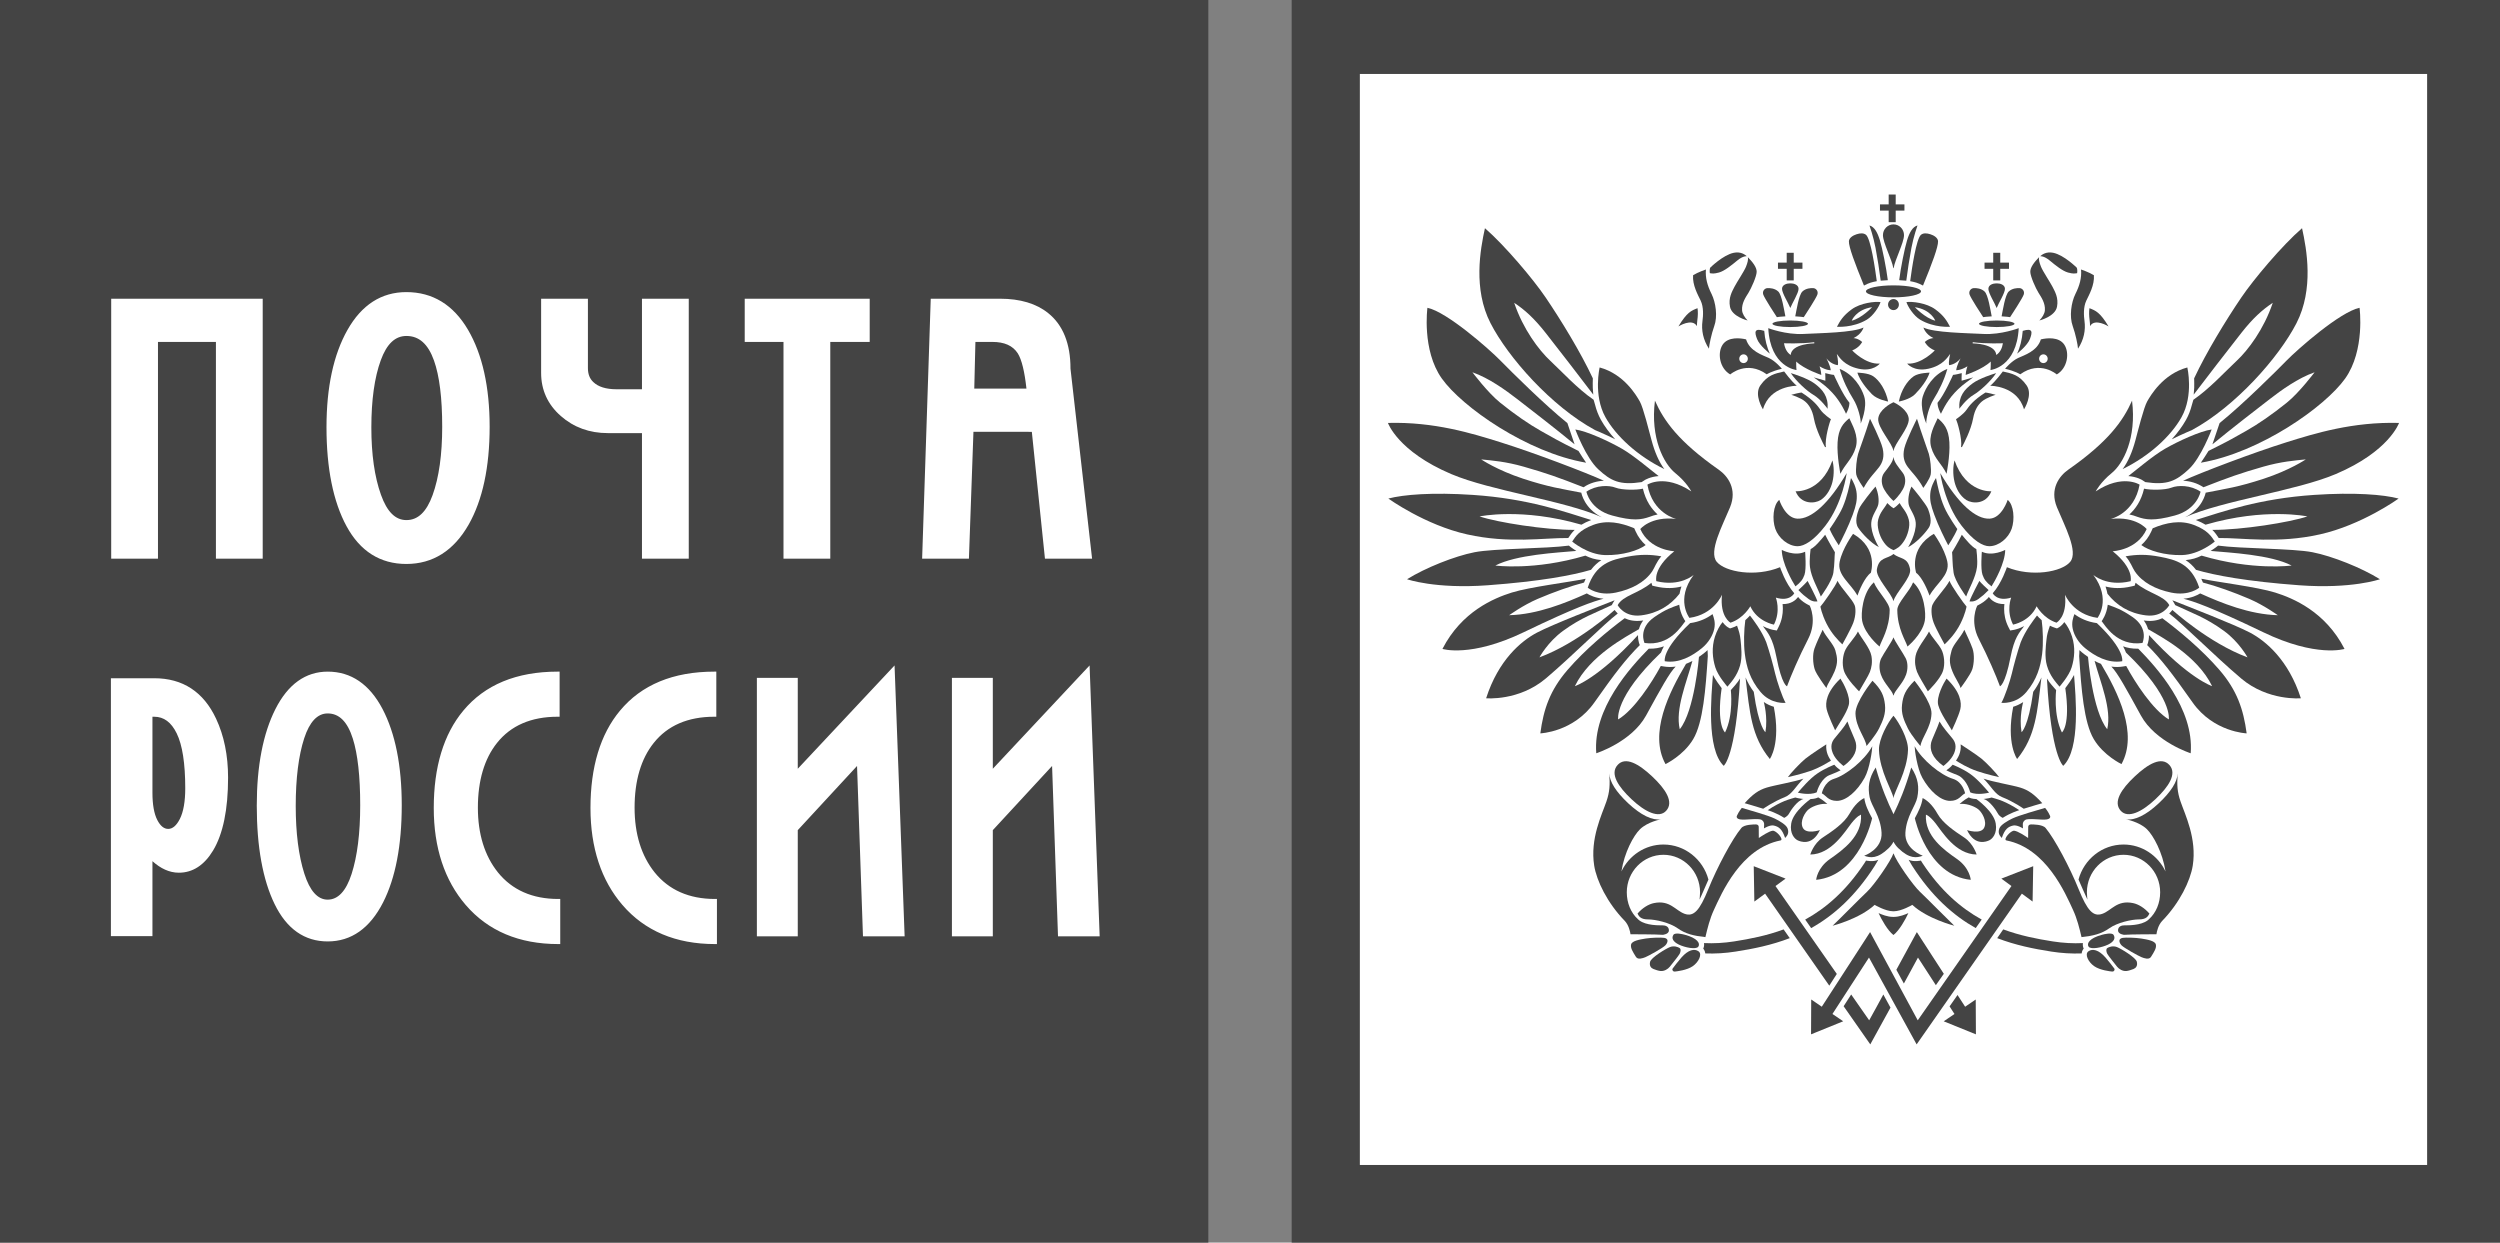 <svg width="169" height="84" viewBox="0 0 169 84" fill="none" xmlns="http://www.w3.org/2000/svg">
<rect x="0" y="0" width="169" height="84" fill="#808080" stroke="none"/>
<g clip-path="url(#clip0)">
<path fill-rule="evenodd" clip-rule="evenodd" d="M87.317 0V84H169V0H87.317Z" fill="#444444"/>
<path fill-rule="evenodd" clip-rule="evenodd" d="M0 0H81.683V84H0V0Z" fill="#444444"/>
<path fill-rule="evenodd" clip-rule="evenodd" d="M164.073 5V78.752H91.926V5H164.073Z" fill="white"/>
<path fill-rule="evenodd" clip-rule="evenodd" d="M44.254 58.974C43.355 57.852 42.898 56.379 42.898 54.599C42.898 52.771 43.333 51.299 44.191 50.224C45.126 49.047 46.504 48.451 48.287 48.451H48.423V45.402H48.287C45.506 45.402 43.359 46.292 41.907 48.047C40.586 49.634 39.916 51.846 39.916 54.623C39.916 57.304 40.643 59.51 42.077 61.177C43.585 62.93 45.688 63.819 48.329 63.819H48.465V60.77H48.329C46.587 60.77 45.216 60.166 44.254 58.974ZM33.66 58.974C32.761 57.852 32.305 56.381 32.305 54.599C32.305 52.771 32.74 51.299 33.597 50.224C34.532 49.047 35.91 48.451 37.693 48.451H37.83V45.402H37.693C34.912 45.402 32.766 46.292 31.313 48.047C29.992 49.634 29.322 51.846 29.322 54.623C29.322 57.304 30.049 59.51 31.483 61.177C32.991 62.93 35.094 63.819 37.735 63.819H37.872V60.77H37.735C35.993 60.77 34.622 60.166 33.66 58.974ZM43.397 29.278V37.766H46.56V20.193H43.397V26.314H41.676C40.965 26.314 40.436 26.148 40.102 25.822C39.86 25.592 39.743 25.284 39.743 24.879V20.193H36.58V25.212C36.58 26.366 37.027 27.345 37.909 28.12C38.78 28.888 39.849 29.278 41.086 29.278H43.397ZM73.656 44.984L73.433 45.222C73.433 45.222 67.55 51.502 67.114 51.968V45.822H64.35V63.295H67.114V56.118C67.183 56.043 70.722 52.211 71.121 51.78C71.142 52.409 71.521 63.295 71.521 63.295H74.337L73.656 44.984ZM52.964 37.766H56.127V23.114H58.792V20.193H50.343V23.114H52.964V37.766ZM60.249 45.222C60.249 45.222 54.366 51.502 53.929 51.968V45.822H51.165V63.295H53.929V56.118C53.999 56.043 57.538 52.211 57.936 51.78C57.959 52.409 58.337 63.295 58.337 63.295H61.153L60.472 44.984L60.249 45.222ZM65.938 23.114H67.082C67.897 23.114 68.458 23.364 68.797 23.879C69.07 24.306 69.264 25.134 69.388 26.268H65.861C65.87 25.913 65.929 23.453 65.938 23.114ZM65.805 29.189C66.148 29.189 69.431 29.192 69.752 29.192C69.79 29.55 70.639 37.768 70.639 37.768L73.825 37.766L72.365 24.92C72.367 23.236 71.858 21.965 70.855 21.165C70.056 20.52 68.962 20.193 67.604 20.193H62.918L62.336 37.766H65.499C65.499 37.766 65.791 29.574 65.805 29.189ZM10.679 23.114H14.596V37.766H17.759V20.193H7.517V37.766H10.679V23.114ZM12.158 55.361C11.931 55.808 11.667 56.034 11.372 56.034C11.086 56.034 10.845 55.84 10.637 55.44C10.417 55.016 10.305 54.395 10.305 53.593V48.451H10.422C11.075 48.451 11.574 48.819 11.946 49.578C12.329 50.358 12.523 51.607 12.523 53.291C12.523 54.185 12.4 54.881 12.158 55.361ZM10.428 45.849H7.497V63.283H10.305V58.216C10.849 58.704 11.442 58.995 12.091 58.995C13.025 58.995 13.804 58.49 14.405 57.494C15.078 56.375 15.418 54.718 15.418 52.566C15.418 51.07 15.145 49.728 14.607 48.583C13.759 46.769 12.353 45.849 10.428 45.849ZM29.244 33.468C28.832 34.605 28.254 35.158 27.474 35.158C26.727 35.158 26.164 34.598 25.752 33.444C25.321 32.239 25.103 30.71 25.103 28.899C25.103 27.041 25.317 25.513 25.74 24.355C26.143 23.249 26.711 22.711 27.474 22.711C28.331 22.711 28.941 23.255 29.339 24.376C29.707 25.407 29.893 26.913 29.893 28.851C29.893 30.723 29.675 32.276 29.244 33.468ZM31.686 35.454C32.624 33.798 33.1 31.577 33.1 28.851C33.1 26.157 32.608 23.95 31.638 22.294C30.646 20.603 29.244 19.746 27.468 19.746C25.783 19.746 24.443 20.609 23.485 22.31C22.547 23.97 22.071 26.179 22.071 28.875C22.071 31.664 22.527 33.917 23.425 35.571C24.344 37.265 25.704 38.124 27.468 38.124C29.261 38.124 30.68 37.226 31.686 35.454ZM23.767 59.084C23.396 60.233 22.852 60.816 22.15 60.816C21.475 60.816 20.945 60.225 20.573 59.059C20.187 57.847 19.991 56.308 19.991 54.485C19.991 52.617 20.184 51.078 20.563 49.912C20.926 48.794 21.46 48.228 22.15 48.228C22.931 48.228 23.489 48.787 23.852 49.935C24.182 50.975 24.35 52.489 24.35 54.438C24.35 56.322 24.154 57.884 23.767 59.084ZM25.856 47.921C24.976 46.25 23.73 45.402 22.153 45.402C20.657 45.402 19.468 46.254 18.617 47.936C17.782 49.589 17.358 51.784 17.358 54.462C17.358 57.235 17.763 59.475 18.564 61.118C19.378 62.792 20.586 63.641 22.153 63.641C23.745 63.641 25.006 62.753 25.899 61C26.734 59.357 27.158 57.149 27.158 54.438C27.158 51.758 26.72 49.566 25.856 47.921H25.856Z" fill="white"/>
<path fill-rule="evenodd" clip-rule="evenodd" d="M111.874 27.084C112.48 28.454 113.476 29.857 116.184 31.75C116.79 32.174 117.459 33.056 116.949 34.296C116.438 35.536 115.481 37.298 116.055 37.983C116.63 38.669 118.672 39.027 120.332 38.343C120.332 38.343 120.683 39.419 121.291 40.104C121.291 40.104 121.003 40.692 120.046 40.399C120.046 40.399 120.397 41.279 119.918 42.225C119.918 42.225 118.802 42.03 118.321 40.984C118.321 40.984 117.875 41.802 116.982 42.093C116.982 42.093 116.247 41.703 116.407 40.203C116.407 40.203 115.864 41.541 114.204 41.768C114.204 41.768 113.247 40.529 114.492 38.863C114.492 38.863 113.597 39.681 111.97 39.289C111.97 39.289 111.713 38.441 113.183 37.264C113.183 37.264 111.521 37.201 110.884 35.764C110.884 35.764 111.586 34.883 113.309 35.08C113.309 35.08 111.713 34.719 111.364 32.762C111.364 32.762 112.512 32.011 114.333 33.218C114.333 33.218 114.013 32.598 113.247 31.979C112.48 31.358 111.554 29.628 111.874 27.084Z" fill="#444444"/>
<path fill-rule="evenodd" clip-rule="evenodd" d="M118.554 46.766C118.312 46.439 118.132 46.113 117.998 45.795C118.283 48.169 118.387 49.771 119.64 51.308C119.64 51.308 120.397 50.278 119.909 47.778C119.698 47.715 119.463 47.615 119.233 47.457C119.233 47.457 119.52 48.471 119.341 49.495C119.341 49.495 118.888 49.158 118.554 46.766Z" fill="#444444"/>
<path fill-rule="evenodd" clip-rule="evenodd" d="M116.384 46.52C116.235 46.327 115.947 45.919 115.795 45.627C115.69 47.006 115.335 50.635 116.524 51.77C116.524 51.77 117.339 51.161 117.627 45.869C117.454 46.165 117.153 46.479 117.004 46.651C117.004 46.651 117.202 48.331 116.613 49.514C116.613 49.514 116.022 49.057 116.384 46.52Z" fill="#444444"/>
<path fill-rule="evenodd" clip-rule="evenodd" d="M113.551 49.296C114.551 48.072 114.85 44.406 114.85 44.406C114.988 44.312 115.127 44.208 115.265 44.095C115.324 44.047 115.379 43.998 115.431 43.947C115.43 44.081 115.436 44.218 115.448 44.357C115.304 46.562 115.134 48.837 114.46 49.968C113.8 51.077 112.588 51.653 112.588 51.653C111.45 49.584 112.825 46.806 113.976 44.876C114.117 44.82 114.26 44.754 114.406 44.678C114.002 46.163 113.237 47.93 113.551 49.296Z" fill="#444444"/>
<path fill-rule="evenodd" clip-rule="evenodd" d="M110.73 42.931C110.723 43.17 110.766 43.361 110.796 43.462C110.809 43.501 110.824 43.555 110.85 43.61C109.897 44.569 109.191 45.48 107.779 47.488C106.363 49.496 104.126 49.576 104.126 49.576C104.341 47.951 104.774 46.666 105.97 45.281C107.168 43.895 108.7 42.631 109.828 41.791C110.117 41.929 110.495 42.015 110.973 41.957C111.009 41.952 111.045 41.948 111.084 41.942C110.932 42.142 110.842 42.343 110.791 42.532C109.937 43.032 107.465 44.316 106.462 46.384C106.462 46.384 108.028 45.882 110.73 42.931Z" fill="#444444"/>
<path fill-rule="evenodd" clip-rule="evenodd" d="M108.954 40.907L109.049 40.736C109.079 40.68 109.112 40.629 109.149 40.578C108.229 40.945 104.95 42.209 103.89 42.77C102.831 43.333 101.295 44.611 100.462 47.203C100.462 47.203 102.673 47.407 104.499 45.862C106.324 44.315 108.451 42.16 109.36 41.473C109.269 41.386 109.199 41.303 109.149 41.235C109.149 41.235 106.679 43.473 104.066 44.437C104.066 44.437 104.626 43.401 105.658 42.649C106.914 41.734 107.855 41.428 108.954 40.907Z" fill="#444444"/>
<path fill-rule="evenodd" clip-rule="evenodd" d="M107.081 39.381C107.116 39.291 107.153 39.206 107.191 39.123C106.109 39.349 103.405 39.679 102.196 40.057C100.989 40.436 98.805 41.34 97.509 43.867C97.509 43.867 99.412 44.468 103.002 42.739C106.591 41.012 107.717 40.656 108.403 40.472C107.855 40.43 107.468 40.241 107.267 40.115C105.836 40.765 103.92 41.539 102.02 41.588C102.02 41.588 102.959 40.91 103.942 40.487C105.012 40.029 106.188 39.613 107.081 39.381Z" fill="#444444"/>
<path fill-rule="evenodd" clip-rule="evenodd" d="M107.171 37.56C107.523 37.729 107.792 37.814 108.251 37.864C108.001 38.027 107.762 38.239 107.55 38.521C106.286 38.894 104.129 39.301 100.571 39.564C97.012 39.826 95.116 39.156 95.116 39.156C96.357 38.383 98.333 37.595 99.671 37.332C101.006 37.068 104.516 37.096 106.055 36.883C106.073 36.899 106.261 37.056 106.561 37.243C105.267 37.362 102.51 37.494 101.086 38.23C101.086 38.23 103.714 38.589 107.171 37.56Z" fill="#444444"/>
<path fill-rule="evenodd" clip-rule="evenodd" d="M106.905 35.47C107.084 35.361 107.302 35.255 107.565 35.153C105.765 34.595 103.29 33.706 99.572 33.456C96.841 33.272 94.871 33.432 93.852 33.702C93.852 33.702 96.336 35.493 99.178 36.125C102.02 36.758 104.328 36.356 106.015 36.37C106.127 36.2 106.251 36.011 106.449 35.819C104.478 35.832 101.194 35.309 100.019 34.91C100.019 34.91 102.882 34.299 106.905 35.47Z" fill="#444444"/>
<path fill-rule="evenodd" clip-rule="evenodd" d="M106.896 33.305C106.905 33.356 107.115 34.394 108.292 34.969C105.765 33.837 100.781 33.184 98.104 32.047C94.484 30.51 93.825 28.59 93.825 28.59C96.956 28.506 99.489 29.289 101.44 29.899C103.726 30.616 107.206 31.943 108.425 32.498C107.968 32.517 107.468 32.651 107.047 32.939C105.345 32.272 104.553 31.991 103.009 31.549C101.791 31.201 100.888 31.131 100.128 31.056C100.128 31.056 101.2 31.781 102.966 32.361C104.716 32.932 105.475 33.027 106.896 33.305Z" fill="#444444"/>
<path fill-rule="evenodd" clip-rule="evenodd" d="M106.704 30.482C106.806 30.665 107.105 31.104 107.222 31.279C103.222 30.594 98.825 27.501 97.466 25.586C96.107 23.669 96.494 20.807 96.494 20.807C97.811 21.08 100.678 23.607 101.419 24.365C102.161 25.123 104.405 27.353 105.955 28.6L106.442 30.038C105.112 28.946 103.532 27.724 102.55 26.967C101.793 26.383 100.66 25.559 99.535 25.165C99.535 25.165 100.573 26.547 101.409 27.218C102.374 27.999 103.359 28.677 104.166 29.131C104.884 29.534 105.251 29.763 106.704 30.482Z" fill="#444444"/>
<path fill-rule="evenodd" clip-rule="evenodd" d="M117.983 41.923C118.105 41.817 118.209 41.709 118.297 41.609C118.482 41.848 119.098 42.638 119.401 43.423C119.633 44.095 119.877 45.007 120 45.531C120.122 46.052 120.486 47.137 120.706 47.511C120.706 47.511 119.732 47.636 119.011 46.776C118.302 45.929 118.061 45.081 117.951 44.207C117.864 43.523 117.892 42.578 117.983 41.923Z" fill="#444444"/>
<path fill-rule="evenodd" clip-rule="evenodd" d="M116.447 42.055C116.628 42.302 116.802 42.404 116.819 42.412L116.949 42.482L117.088 42.437C117.208 42.396 117.32 42.35 117.425 42.296C117.564 42.699 117.623 42.895 117.659 43.237C117.706 43.691 117.793 44.408 117.626 44.994C117.423 45.707 117.004 46.142 116.774 46.418C116.774 46.418 116.137 45.701 115.954 45.109C115.763 44.49 115.696 43.769 115.931 43.032C116.058 42.634 116.265 42.265 116.447 42.055Z" fill="#444444"/>
<path fill-rule="evenodd" clip-rule="evenodd" d="M114.251 42.123C114.901 42.034 115.397 41.792 115.768 41.514C115.851 41.748 115.978 42.064 115.883 42.512C115.787 42.96 115.485 43.456 115.048 43.814C114.392 44.349 113.511 44.856 112.54 44.7C112.54 44.7 112.317 43.956 114.251 42.123Z" fill="#444444"/>
<path fill-rule="evenodd" clip-rule="evenodd" d="M113.515 40.879C113.594 41.542 113.904 41.958 113.929 41.99C113.701 42.268 112.882 43.709 111.17 43.465C111.17 43.465 110.707 42.486 111.847 41.706C112.62 41.178 112.985 41.071 113.515 40.879Z" fill="#444444"/>
<path fill-rule="evenodd" clip-rule="evenodd" d="M113.665 39.648C113.209 39.766 112.616 39.812 111.889 39.636L111.693 39.59L111.635 39.395C110.756 40.128 109.713 40.249 109.354 40.909C109.354 40.909 109.792 41.74 110.932 41.6C112.07 41.462 112.927 40.917 113.537 40.136C113.56 40.016 113.609 39.798 113.665 39.648Z" fill="#444444"/>
<path fill-rule="evenodd" clip-rule="evenodd" d="M111.692 38.617C111.855 38.373 111.967 37.992 112.307 37.607C111.555 37.475 110.874 37.465 109.99 37.636C108.939 37.839 107.867 38.093 107.33 39.726C107.33 39.726 108.006 40.314 109.23 40.059C110.269 39.841 111.175 39.383 111.692 38.617Z" fill="#444444"/>
<path fill-rule="evenodd" clip-rule="evenodd" d="M111.247 36.846C110.981 36.612 110.741 36.308 110.565 35.913L110.475 35.71C109.566 35.329 108.616 35.135 107.689 35.489C106.76 35.844 106.514 36.254 106.279 36.608C106.279 36.608 107.308 37.488 108.493 37.523C109.678 37.557 110.771 37.209 111.247 36.846Z" fill="#444444"/>
<path fill-rule="evenodd" clip-rule="evenodd" d="M111.521 34.935C111.678 34.874 111.855 34.818 112.054 34.777C111.65 34.414 111.253 33.862 111.06 33.034C110.639 33.136 109.644 33.136 109.207 32.964C108.772 32.793 107.911 32.782 107.241 33.238C107.241 33.238 107.465 34.438 108.984 34.849C110.411 35.236 110.943 35.136 111.521 34.935Z" fill="#444444"/>
<path fill-rule="evenodd" clip-rule="evenodd" d="M110.975 32.59L111.175 32.46C111.202 32.441 111.542 32.229 112.123 32.183C111.634 31.81 110.471 30.813 109.644 30.335C108.746 29.819 107.251 29.136 106.492 29.033C106.492 29.033 107.204 30.947 108.035 31.717C108.895 32.518 109.499 32.815 110.975 32.59Z" fill="#444444"/>
<path fill-rule="evenodd" clip-rule="evenodd" d="M112.51 31.711C112.147 31.227 111.86 30.562 111.649 29.776C111.475 29.136 111.085 27.549 110.85 27.137C110.616 26.725 109.778 25.285 108.136 24.84C108.136 24.84 107.7 26.713 108.525 28.198C109.238 29.476 110.696 30.826 112.51 31.711Z" fill="#444444"/>
<path fill-rule="evenodd" clip-rule="evenodd" d="M121.613 40.431C121.819 40.638 121.973 40.756 122.34 40.943C122.34 40.943 122.864 41.965 122.23 43.198C121.596 44.432 121.06 45.693 120.804 46.391C120.804 46.391 120.462 46.341 120.084 44.408C119.828 43.099 119.505 42.772 119.167 42.325C119.534 42.516 119.834 42.575 119.858 42.578L120.112 42.622L120.229 42.39C120.454 41.946 120.521 41.517 120.521 41.161C120.521 41.043 120.513 40.934 120.502 40.836C121.091 40.85 121.405 40.546 121.525 40.389C121.534 40.374 121.545 40.362 121.552 40.35L121.613 40.431Z" fill="#444444"/>
<path fill-rule="evenodd" clip-rule="evenodd" d="M107.675 25.626C107.67 25.804 107.665 26.005 107.672 26.216L107.705 26.676C106.738 25.413 105.578 23.887 104.471 22.485C103.711 21.522 103.073 20.94 102.359 20.47C102.959 22.253 104.033 23.676 104.796 24.385C105.555 25.094 106.656 26.294 107.729 27.025L107.833 27.386C107.917 27.718 108.043 28.056 108.221 28.377C108.472 28.827 108.801 29.272 109.191 29.699C108.879 29.543 108.52 29.372 108.161 29.216L107.828 29.075C104.875 27.475 101.945 24.159 100.76 21.848C99.574 19.54 100.067 16.862 100.382 15.426C101.721 16.588 103.653 18.876 104.494 20.122C105.529 21.649 106.853 23.814 107.675 25.573V25.626Z" fill="#444444"/>
<path fill-rule="evenodd" clip-rule="evenodd" d="M149.095 35.47C148.915 35.361 148.7 35.255 148.435 35.153C150.235 34.595 152.71 33.706 156.429 33.456C159.159 33.272 161.128 33.432 162.147 33.702C162.147 33.702 159.664 35.493 156.82 36.125C153.98 36.758 151.672 36.356 149.985 36.37C149.873 36.2 149.749 36.011 149.552 35.819C151.523 35.832 154.806 35.309 155.979 34.91C155.979 34.91 153.118 34.299 149.095 35.47Z" fill="#444444"/>
<path fill-rule="evenodd" clip-rule="evenodd" d="M149.103 33.305C149.095 33.356 148.885 34.394 147.708 34.969C150.235 33.837 155.218 33.184 157.896 32.047C161.517 30.51 162.175 28.59 162.175 28.59C159.046 28.506 156.509 29.289 154.56 29.899C152.274 30.616 148.793 31.943 147.575 32.498C148.032 32.517 148.531 32.651 148.952 32.939C150.656 32.272 151.447 31.991 152.991 31.549C154.209 31.201 155.112 31.131 155.872 31.056C155.872 31.056 154.799 31.781 153.033 32.361C151.282 32.932 150.526 33.027 149.103 33.305Z" fill="#444444"/>
<path fill-rule="evenodd" clip-rule="evenodd" d="M149.295 30.482C149.193 30.665 148.894 31.104 148.777 31.279C152.778 30.594 157.175 27.501 158.535 25.586C159.894 23.669 159.506 20.807 159.506 20.807C158.188 21.08 155.322 23.607 154.581 24.365C153.839 25.123 151.595 27.353 150.045 28.6L149.558 30.038C150.888 28.946 152.468 27.724 153.45 26.967C154.207 26.383 155.338 25.559 156.467 25.165C156.467 25.165 155.428 26.547 154.591 27.218C153.624 27.999 152.643 28.677 151.834 29.131C151.117 29.534 150.748 29.763 149.295 30.482Z" fill="#444444"/>
<path fill-rule="evenodd" clip-rule="evenodd" d="M148.325 25.626C148.329 25.804 148.334 26.005 148.328 26.216L148.294 26.676C149.262 25.413 150.423 23.887 151.53 22.485C152.289 21.522 152.927 20.94 153.639 20.47C153.041 22.253 151.967 23.676 151.205 24.385C150.445 25.094 149.345 26.294 148.272 27.025L148.167 27.386C148.083 27.718 147.957 28.056 147.779 28.377C147.526 28.827 147.197 29.272 146.809 29.699C147.121 29.543 147.48 29.372 147.84 29.216L148.172 29.075C151.124 27.475 154.055 24.159 155.241 21.848C156.425 19.54 155.935 16.862 155.618 15.426C154.277 16.588 152.347 18.876 151.505 20.122C150.47 21.649 149.147 23.814 148.325 25.573V25.626Z" fill="#444444"/>
<path fill-rule="evenodd" clip-rule="evenodd" d="M111.45 43.855C110.232 45.1 107.665 47.891 107.908 50.921C107.908 50.921 110.291 50.159 111.273 48.372C112.253 46.584 112.861 45.465 113.274 45.061C113.007 45.099 112.743 45.098 112.486 45.056L112.27 45.02C111.665 46.145 110.467 47.99 109.388 48.633C109.388 48.633 109.112 47.139 112.283 44.112C112.329 43.989 112.393 43.848 112.481 43.691C112.191 43.797 111.86 43.86 111.488 43.851" fill="#444444"/>
<path fill-rule="evenodd" clip-rule="evenodd" d="M144.126 27.084C143.519 28.454 142.523 29.857 139.816 31.75C139.21 32.174 138.54 33.056 139.051 34.296C139.562 35.536 140.519 37.298 139.943 37.983C139.369 38.669 137.325 39.027 135.666 38.343C135.666 38.343 135.317 39.419 134.709 40.104C134.709 40.104 134.997 40.692 135.955 40.399C135.955 40.399 135.603 41.279 136.082 42.225C136.082 42.225 137.198 42.03 137.677 40.984C137.677 40.984 138.124 41.802 139.018 42.093C139.018 42.093 139.752 41.703 139.594 40.203C139.594 40.203 140.136 41.541 141.795 41.768C141.795 41.768 142.753 40.529 141.508 38.863C141.508 38.863 142.402 39.681 144.03 39.289C144.03 39.289 144.285 38.441 142.817 37.264C142.817 37.264 144.476 37.201 145.115 35.764C145.115 35.764 144.413 34.883 142.69 35.08C142.69 35.08 144.285 34.719 144.636 32.762C144.636 32.762 143.488 32.011 141.669 33.218C141.669 33.218 141.987 32.598 142.752 31.979C143.519 31.358 144.444 29.628 144.126 27.084Z" fill="#444444"/>
<path fill-rule="evenodd" clip-rule="evenodd" d="M137.445 46.766C137.686 46.439 137.867 46.113 138.001 45.795C137.717 48.169 137.612 49.771 136.358 51.308C136.358 51.308 135.602 50.278 136.092 47.778C136.302 47.715 136.537 47.615 136.767 47.457C136.767 47.457 136.48 48.471 136.658 49.495C136.658 49.495 137.112 49.158 137.445 46.766Z" fill="#444444"/>
<path fill-rule="evenodd" clip-rule="evenodd" d="M139.614 46.52C139.765 46.327 140.053 45.919 140.205 45.627C140.309 47.006 140.663 50.635 139.476 51.77C139.476 51.77 138.659 51.161 138.373 45.869C138.546 46.165 138.847 46.479 138.994 46.651C138.994 46.651 138.797 48.331 139.386 49.514C139.386 49.514 139.977 49.057 139.614 46.52Z" fill="#444444"/>
<path fill-rule="evenodd" clip-rule="evenodd" d="M142.449 49.296C141.448 48.072 141.149 44.406 141.149 44.406C141.01 44.312 140.872 44.208 140.733 44.095C140.676 44.047 140.62 43.998 140.568 43.947C140.569 44.081 140.564 44.218 140.551 44.357C140.696 46.562 140.866 48.837 141.541 49.968C142.2 51.077 143.412 51.653 143.412 51.653C144.551 49.584 143.175 46.806 142.026 44.876C141.882 44.82 141.738 44.754 141.594 44.678C141.998 46.163 142.763 47.93 142.449 49.296Z" fill="#444444"/>
<path fill-rule="evenodd" clip-rule="evenodd" d="M145.269 42.931C145.277 43.17 145.233 43.361 145.202 43.462C145.19 43.501 145.176 43.555 145.15 43.61C146.1 44.569 146.809 45.48 148.222 47.488C149.636 49.496 151.874 49.576 151.874 49.576C151.657 47.951 151.225 46.666 150.029 45.281C148.831 43.895 147.298 42.631 146.172 41.791C145.882 41.929 145.505 42.015 145.028 41.957C144.991 41.952 144.953 41.948 144.916 41.942C145.067 42.142 145.158 42.343 145.209 42.532C146.062 43.032 148.537 44.316 149.539 46.384C149.539 46.384 147.972 45.882 145.269 42.931Z" fill="#444444"/>
<path fill-rule="evenodd" clip-rule="evenodd" d="M147.045 40.907L146.951 40.736C146.921 40.68 146.887 40.629 146.852 40.578C147.769 40.945 151.05 42.209 152.11 42.77C153.169 43.333 154.704 44.611 155.538 47.203C155.538 47.203 153.327 47.407 151.5 45.862C149.674 44.315 147.548 42.16 146.638 41.473C146.731 41.386 146.8 41.303 146.852 41.235C146.852 41.235 149.322 43.473 151.932 44.437C151.932 44.437 151.373 43.401 150.341 42.649C149.085 41.734 148.146 41.428 147.045 40.907Z" fill="#444444"/>
<path fill-rule="evenodd" clip-rule="evenodd" d="M148.919 39.381C148.883 39.291 148.846 39.206 148.808 39.123C149.89 39.349 152.595 39.679 153.802 40.057C155.009 40.436 157.194 41.34 158.49 43.867C158.49 43.867 156.588 44.468 152.996 42.739C149.407 41.012 148.285 40.656 147.598 40.472C148.144 40.43 148.531 40.241 148.733 40.115C150.166 40.765 152.079 41.539 153.98 41.588C153.98 41.588 153.041 40.91 152.057 40.487C150.989 40.029 149.813 39.613 148.919 39.381Z" fill="#444444"/>
<path fill-rule="evenodd" clip-rule="evenodd" d="M148.829 37.56C148.477 37.729 148.206 37.814 147.748 37.864C147.999 38.027 148.237 38.239 148.45 38.521C149.715 38.894 151.87 39.301 155.428 39.564C158.986 39.826 160.883 39.156 160.883 39.156C159.644 38.383 157.666 37.595 156.331 37.332C154.993 37.068 151.482 37.096 149.944 36.883C149.926 36.899 149.739 37.056 149.438 37.243C150.732 37.362 153.49 37.494 154.913 38.23C154.913 38.23 152.288 38.589 148.829 37.56Z" fill="#444444"/>
<path fill-rule="evenodd" clip-rule="evenodd" d="M138.017 41.923C137.894 41.817 137.791 41.709 137.702 41.609C137.516 41.848 136.902 42.638 136.599 43.423C136.367 44.095 136.122 45.007 136 45.531C135.878 46.052 135.513 47.137 135.293 47.511C135.293 47.511 136.269 47.636 136.988 46.776C137.696 45.929 137.939 45.081 138.048 44.207C138.133 43.523 138.108 42.578 138.017 41.923Z" fill="#444444"/>
<path fill-rule="evenodd" clip-rule="evenodd" d="M139.55 42.055C139.371 42.302 139.197 42.404 139.18 42.412L139.051 42.482L138.912 42.437C138.79 42.396 138.68 42.35 138.575 42.296C138.436 42.699 138.377 42.895 138.342 43.237C138.294 43.691 138.205 44.408 138.373 44.994C138.577 45.707 138.994 46.142 139.224 46.418C139.224 46.418 139.862 45.701 140.045 45.109C140.235 44.49 140.304 43.769 140.068 43.032C139.942 42.634 139.734 42.265 139.55 42.055Z" fill="#444444"/>
<path fill-rule="evenodd" clip-rule="evenodd" d="M141.749 42.123C141.098 42.034 140.602 41.792 140.231 41.514C140.148 41.748 140.021 42.064 140.117 42.512C140.212 42.96 140.515 43.456 140.952 43.814C141.607 44.349 142.489 44.856 143.459 44.7C143.459 44.7 143.683 43.956 141.749 42.123Z" fill="#444444"/>
<path fill-rule="evenodd" clip-rule="evenodd" d="M142.485 40.879C142.408 41.542 142.095 41.958 142.071 41.99C142.298 42.268 143.118 43.709 144.829 43.465C144.829 43.465 145.291 42.486 144.152 41.706C143.379 41.178 143.015 41.071 142.485 40.879Z" fill="#444444"/>
<path fill-rule="evenodd" clip-rule="evenodd" d="M142.334 39.648C142.791 39.766 143.385 39.812 144.111 39.636L144.306 39.59L144.365 39.395C145.243 40.128 146.286 40.249 146.644 40.909C146.644 40.909 146.207 41.74 145.069 41.6C143.929 41.462 143.071 40.917 142.463 40.136C142.44 40.016 142.389 39.798 142.334 39.648Z" fill="#444444"/>
<path fill-rule="evenodd" clip-rule="evenodd" d="M144.309 38.617C144.144 38.373 144.033 37.992 143.691 37.607C144.445 37.475 145.128 37.465 146.009 37.636C147.061 37.839 148.133 38.093 148.669 39.726C148.669 39.726 147.993 40.314 146.768 40.059C145.73 39.841 144.824 39.383 144.309 38.617Z" fill="#444444"/>
<path fill-rule="evenodd" clip-rule="evenodd" d="M144.753 36.846C145.017 36.612 145.258 36.308 145.434 35.913L145.524 35.71C146.435 35.329 147.384 35.135 148.31 35.489C149.24 35.844 149.485 36.254 149.72 36.608C149.72 36.608 148.692 37.488 147.506 37.523C146.322 37.557 145.227 37.209 144.753 36.846Z" fill="#444444"/>
<path fill-rule="evenodd" clip-rule="evenodd" d="M144.476 34.935C144.321 34.874 144.145 34.818 143.946 34.777C144.35 34.414 144.746 33.862 144.938 33.034C145.362 33.136 146.356 33.136 146.792 32.964C147.228 32.793 148.089 32.782 148.758 33.238C148.758 33.238 148.537 34.438 147.015 34.849C145.586 35.236 145.057 35.136 144.476 34.935Z" fill="#444444"/>
<path fill-rule="evenodd" clip-rule="evenodd" d="M145.024 32.59L144.824 32.46C144.797 32.441 144.457 32.229 143.875 32.183C144.366 31.81 145.528 30.813 146.356 30.335C147.254 29.819 148.747 29.136 149.508 29.033C149.508 29.033 148.796 30.947 147.965 31.717C147.105 32.518 146.502 32.815 145.024 32.59Z" fill="#444444"/>
<path fill-rule="evenodd" clip-rule="evenodd" d="M143.488 31.711C143.852 31.227 144.14 30.562 144.351 29.776C144.523 29.136 144.916 27.549 145.15 27.137C145.384 26.725 146.222 25.285 147.864 24.84C147.864 24.84 148.3 26.713 147.474 28.198C146.76 29.476 145.303 30.826 143.488 31.711Z" fill="#444444"/>
<path fill-rule="evenodd" clip-rule="evenodd" d="M134.387 40.431C134.178 40.638 134.026 40.756 133.661 40.943C133.661 40.943 133.136 41.965 133.77 43.198C134.403 44.432 134.941 45.693 135.196 46.391C135.196 46.391 135.537 46.341 135.914 44.408C136.172 43.099 136.495 42.772 136.833 42.325C136.466 42.516 136.166 42.575 136.141 42.578L135.888 42.622L135.77 42.39C135.545 41.946 135.479 41.517 135.479 41.161C135.479 41.043 135.487 40.934 135.498 40.836C134.908 40.85 134.595 40.546 134.474 40.389C134.463 40.374 134.455 40.362 134.446 40.35L134.387 40.431Z" fill="#444444"/>
<path fill-rule="evenodd" clip-rule="evenodd" d="M144.551 43.855C145.767 45.1 148.334 47.891 148.091 50.921C148.091 50.921 145.708 50.159 144.727 48.372C143.746 46.584 143.139 45.465 142.726 45.061C142.991 45.099 143.254 45.098 143.514 45.056L143.731 45.02C144.335 46.145 145.533 47.99 146.612 48.633C146.612 48.633 146.886 47.139 143.716 44.112C143.671 43.989 143.606 43.848 143.519 43.691C143.808 43.797 144.138 43.86 144.511 43.851" fill="#444444"/>
<path fill-rule="evenodd" clip-rule="evenodd" d="M126.138 19.696C126.138 19.473 126.972 19.291 128 19.291C129.028 19.291 129.861 19.473 129.861 19.696C129.861 19.92 129.028 20.101 128 20.101C126.972 20.101 126.138 19.92 126.138 19.696Z" fill="#444444"/>
<path fill-rule="evenodd" clip-rule="evenodd" d="M119.819 21.887C119.819 21.764 120.356 21.666 121.02 21.666C121.681 21.666 122.218 21.764 122.218 21.887C122.218 22.01 121.681 22.109 121.02 22.109C120.356 22.109 119.819 22.01 119.819 21.887Z" fill="#444444"/>
<path fill-rule="evenodd" clip-rule="evenodd" d="M128.365 20.589C128.365 20.796 128.202 20.963 128 20.963C127.797 20.963 127.632 20.796 127.632 20.589C127.632 20.383 127.797 20.215 128 20.215C128.202 20.215 128.365 20.383 128.365 20.589Z" fill="#444444"/>
<path fill-rule="evenodd" clip-rule="evenodd" d="M126.004 19.304C125.384 17.793 124.97 16.681 124.986 16.306C124.998 16.079 125.26 15.912 125.507 15.835C125.753 15.757 125.973 15.743 126.138 15.87C126.46 16.123 126.76 18.161 126.871 19.008C126.556 19.071 126.368 19.11 126.004 19.304Z" fill="#444444"/>
<path fill-rule="evenodd" clip-rule="evenodd" d="M127.135 18.974C127.292 18.957 127.454 18.947 127.617 18.941C127.518 18.133 127.245 16.783 127.083 16.251C126.922 15.72 126.716 15.337 126.376 15.24C126.376 15.24 126.64 15.981 126.784 16.747C126.929 17.514 127.041 18.247 127.135 18.974Z" fill="#444444"/>
<path fill-rule="evenodd" clip-rule="evenodd" d="M125.175 21.679C125.857 21.512 126.556 20.765 126.556 20.765C125.455 20.929 125.175 21.679 125.175 21.679ZM126.197 21.61C125.247 22.178 124.178 22.089 124.178 22.089C124.383 21.705 124.578 21.348 125.175 20.912C125.771 20.476 126.742 20.367 127.124 20.421C127.038 20.713 126.648 21.339 126.197 21.61Z" fill="#444444"/>
<path fill-rule="evenodd" clip-rule="evenodd" d="M122.644 23.212V23.133C121.706 23.255 120.599 23.203 120.599 23.203C120.658 23.56 120.804 23.831 121.05 23.996C121.111 23.221 122.644 23.212 122.644 23.212ZM119.535 22.184C119.535 22.184 120.718 22.636 121.903 22.576C123.087 22.515 125.268 22.489 125.974 22.141C125.974 22.141 125.857 22.593 125.294 22.856C125.294 22.856 125.593 22.856 125.882 23.117C125.882 23.117 125.711 23.491 125.209 23.691C125.209 23.691 126.111 24.649 127.075 24.58C127.075 24.58 126.63 25.145 125.643 24.927C124.656 24.71 124.339 24.144 124.169 23.926C124.169 23.926 124.297 24.466 124.237 24.684C124.237 24.684 123.802 24.657 123.462 24.222C123.462 24.222 123.71 24.657 123.759 25.024C123.759 25.024 123.488 25.059 123.001 24.763C123.001 24.763 123.103 25.032 123.121 25.346C123.121 25.346 121.979 24.971 121.425 24.44C121.425 24.44 121.417 24.805 121.443 25.015C121.443 25.015 119.671 24.832 119.535 22.184Z" fill="#444444"/>
<path fill-rule="evenodd" clip-rule="evenodd" d="M119.263 22.367C119.304 22.942 119.45 23.508 119.646 23.909C119.646 23.909 118.947 23.37 118.777 22.917C118.605 22.462 118.564 22.15 119.263 22.367Z" fill="#444444"/>
<path fill-rule="evenodd" clip-rule="evenodd" d="M117.864 24.545C118.025 24.545 118.154 24.413 118.154 24.25C118.154 24.086 118.025 23.953 117.864 23.953C117.705 23.953 117.575 24.086 117.575 24.25C117.575 24.413 117.705 24.545 117.864 24.545ZM119.57 24.198C120.037 24.415 120.454 24.928 120.454 24.928C119.747 25.094 119.431 25.303 119.431 25.303C118.077 24.328 116.962 25.312 116.962 25.312C116.23 24.885 116.085 23.849 116.451 23.3C116.818 22.751 117.644 22.848 118.035 22.942C118.283 23.745 119.151 24.004 119.57 24.198Z" fill="#444444"/>
<path fill-rule="evenodd" clip-rule="evenodd" d="M120.607 25.111C120.607 25.111 121.103 25.782 121.46 26.078C121.46 26.078 119.636 26.061 119.177 27.673C119.177 27.673 118.546 26.688 119.007 26.043C119.504 25.347 119.96 25.26 120.607 25.111Z" fill="#444444"/>
<path fill-rule="evenodd" clip-rule="evenodd" d="M122.609 25.51C122.609 25.51 123.198 25.684 123.393 25.736C123.393 25.736 123.402 25.388 123.386 25.223C123.565 25.266 123.784 25.327 123.973 25.343C123.973 25.343 124.561 26.685 125.021 27.225C125.021 27.225 125.046 27.521 124.791 27.974C124.791 27.974 124.458 27.182 123.862 26.547C123.524 26.187 123.308 26.005 122.609 25.51Z" fill="#444444"/>
<path fill-rule="evenodd" clip-rule="evenodd" d="M121.059 25.223C121.248 25.275 122.187 25.576 122.644 25.911C123.214 26.328 123.607 26.807 123.546 27.634C123.546 27.634 123.087 26.982 122.576 26.685C122.172 26.451 121.443 25.797 121.059 25.223Z" fill="#444444"/>
<path fill-rule="evenodd" clip-rule="evenodd" d="M121.072 19.158C121.247 19.158 121.583 19.242 121.583 19.526C121.583 19.814 121.147 20.503 121.03 20.811H121.02C120.902 20.503 120.465 19.814 120.465 19.526C120.465 19.242 120.804 19.158 120.977 19.158H121.072Z" fill="#444444"/>
<path fill-rule="evenodd" clip-rule="evenodd" d="M120.692 21.385C120.609 20.983 120.454 19.938 120.211 19.707C119.979 19.487 119.64 19.466 119.471 19.477C119.301 19.487 119.121 19.667 119.192 19.902C119.263 20.137 120.018 21.295 120.116 21.44C120.292 21.41 120.257 21.42 120.692 21.385Z" fill="#444444"/>
<path fill-rule="evenodd" clip-rule="evenodd" d="M121.359 21.385C121.443 20.983 121.598 19.938 121.841 19.707C122.07 19.487 122.412 19.466 122.579 19.477C122.75 19.487 122.931 19.667 122.858 19.902C122.788 20.137 122.033 21.295 121.934 21.44C121.757 21.41 121.793 21.42 121.359 21.385Z" fill="#444444"/>
<path fill-rule="evenodd" clip-rule="evenodd" d="M121.845 17.753H121.256V17.088H120.781V17.753H120.191V18.172H120.781V18.956H121.256V18.172H121.845V17.753Z" fill="#444444"/>
<path fill-rule="evenodd" clip-rule="evenodd" d="M114.712 22.046C114.713 21.918 114.722 21.79 114.738 21.663C114.784 21.34 114.787 21.062 114.752 20.834C114.33 20.999 114.042 21.105 113.46 22.067C113.46 22.067 114.389 21.48 114.712 22.046Z" fill="#444444"/>
<path fill-rule="evenodd" clip-rule="evenodd" d="M115.525 23.571C115.537 23.331 115.69 22.577 115.883 22.044C116.122 21.393 115.986 20.444 115.7 19.869C115.423 19.314 115.271 18.792 115.32 18.217C115.32 18.217 114.769 18.405 114.452 18.605C114.401 19.273 114.781 19.939 114.964 20.319C115.178 20.768 115.134 21.352 115.086 21.71C115.005 22.316 115.127 22.965 115.525 23.571Z" fill="#444444"/>
<path fill-rule="evenodd" clip-rule="evenodd" d="M115.588 18.468C115.567 18.394 115.567 18.184 115.607 18.099C115.607 18.099 116.473 17.236 117.204 17.088C117.664 16.994 117.95 17.203 118.084 17.319C118.084 17.319 117.826 17.287 117.439 17.611C117.05 17.934 116.567 18.324 116.2 18.423C115.839 18.519 115.762 18.49 115.588 18.468Z" fill="#444444"/>
<path fill-rule="evenodd" clip-rule="evenodd" d="M118.154 17.385C118.483 17.719 118.756 18.071 118.751 18.376C118.745 18.694 118.385 19.487 118.197 19.792C118.008 20.096 117.732 20.49 117.764 20.973C117.781 21.214 117.944 21.462 118.138 21.665C118.138 21.665 117.077 21.407 116.947 20.737C116.832 20.137 117.082 19.717 117.252 19.384C117.411 19.073 117.901 18.345 118.025 18.041C118.136 17.766 118.196 17.536 118.154 17.385Z" fill="#444444"/>
<path fill-rule="evenodd" clip-rule="evenodd" d="M124.361 24.939C124.574 25.706 124.934 26.426 125.29 26.994C125.609 27.507 125.813 28.349 125.782 28.634C125.782 28.634 126.262 27.551 126.016 26.786C125.826 26.195 125.31 25.312 124.361 24.939Z" fill="#444444"/>
<path fill-rule="evenodd" clip-rule="evenodd" d="M125.557 25.191C125.557 25.191 126.283 25.201 126.625 25.431C127.064 25.728 127.48 26.372 127.639 27.146C127.639 27.146 126.903 27.016 126.539 26.645C126.177 26.273 125.728 25.717 125.557 25.191Z" fill="#444444"/>
<path fill-rule="evenodd" clip-rule="evenodd" d="M121.785 26.535C121.645 26.547 121.271 26.634 121.089 26.689C121.089 26.689 121.711 26.875 122.02 27.136C122.283 27.358 122.511 27.703 122.618 28.284C122.769 29.092 123.235 29.966 123.375 30.228L123.431 30.216C123.344 29.66 123.686 28.503 123.772 28.338C123.772 28.338 123.282 28.021 123.056 27.693C122.89 27.452 122.597 27.049 121.785 26.535Z" fill="#444444"/>
<path fill-rule="evenodd" clip-rule="evenodd" d="M125.013 28.273C125.193 28.699 125.675 29.452 125.45 30.239C125.224 31.026 124.724 31.364 124.412 32.03C124.412 32.03 124.166 30.828 124.221 29.9C124.274 28.972 124.606 28.612 125.013 28.273Z" fill="#444444"/>
<path fill-rule="evenodd" clip-rule="evenodd" d="M126.411 28.307C126.411 28.307 127.135 29.742 127.267 30.306C127.394 30.862 127.277 31.234 127.03 31.572C126.784 31.911 126.368 32.273 125.984 32.982C125.984 32.982 125.537 32.381 125.481 32.064C125.428 31.747 125.513 30.994 125.611 30.677C125.706 30.36 126.09 29.344 126.411 28.307Z" fill="#444444"/>
<path fill-rule="evenodd" clip-rule="evenodd" d="M126.784 32.891C126.623 33.066 125.778 34.105 125.663 34.409C125.55 34.713 125.354 35.286 125.617 35.683C125.882 36.08 126.483 36.718 127.01 36.987C127.01 36.987 126.439 36.074 126.498 35.326C126.535 34.847 126.896 34.421 126.965 34.128C127.034 33.838 126.989 33.346 126.784 32.891Z" fill="#444444"/>
<path fill-rule="evenodd" clip-rule="evenodd" d="M125.126 32.315C125.256 32.499 125.484 32.946 125.513 33.383C125.544 33.811 125.477 34.157 125.247 34.788C124.958 35.582 124.508 36.467 124.301 36.863C124.301 36.863 123.902 36.283 123.683 35.764C123.683 35.764 124.305 34.896 124.569 34.279C124.876 33.556 125.006 32.884 125.126 32.315Z" fill="#444444"/>
<path fill-rule="evenodd" clip-rule="evenodd" d="M124.837 31.979C124.837 31.979 124.57 34.022 123.394 35.54C122.598 36.568 121.951 36.924 121.523 36.924C120.877 36.924 120.229 36.374 120.009 35.745C119.791 35.114 119.86 34.137 120.278 33.791C120.278 33.791 120.667 35.017 121.493 35.061C122.428 35.114 123.634 34.045 124.837 31.979Z" fill="#444444"/>
<path fill-rule="evenodd" clip-rule="evenodd" d="M123.873 31.125C123.972 31.491 124.002 32.051 123.873 32.581C123.774 32.981 123.535 33.508 123.076 33.801C122.679 34.055 121.742 34.117 121.383 33.211C121.383 33.211 123.095 33.343 123.873 31.125Z" fill="#444444"/>
<path fill-rule="evenodd" clip-rule="evenodd" d="M126.674 39.365C126.909 39.979 127.747 40.756 127.742 41.236C127.727 42.507 127.185 43.286 127.056 43.706C127.056 43.706 126.059 42.897 125.882 41.969C125.793 41.495 125.897 40.069 126.674 39.365Z" fill="#444444"/>
<path fill-rule="evenodd" clip-rule="evenodd" d="M125.561 40.263C125.678 39.934 126.043 39.036 126.467 38.722C126.467 38.722 127.011 37.089 125.267 36.088C125.267 36.088 124.551 37.06 124.361 37.973C124.169 38.886 125.121 39.44 125.561 40.263Z" fill="#444444"/>
<path fill-rule="evenodd" clip-rule="evenodd" d="M123.381 36.148C123.101 36.491 122.705 36.971 122.398 37.12C122.398 37.12 122.295 37.849 122.353 38.332C122.442 39.051 122.895 39.785 123.087 40.324C123.087 40.324 123.848 39.306 123.937 38.707C124.023 38.108 124.008 37.615 124.039 37.33C124.039 37.33 123.614 36.626 123.381 36.148Z" fill="#444444"/>
<path fill-rule="evenodd" clip-rule="evenodd" d="M121.372 39.639C121.157 39.304 120.457 38.069 120.447 37.172C120.447 37.172 121.308 37.638 122.027 37.297C122.027 37.297 122.122 38.463 121.983 38.858C121.871 39.178 121.721 39.37 121.372 39.639Z" fill="#444444"/>
<path fill-rule="evenodd" clip-rule="evenodd" d="M121.571 39.889C121.711 39.765 122.053 39.442 122.193 39.272C122.193 39.272 122.763 40.339 122.86 40.653C122.86 40.653 122.575 40.727 122.262 40.494C121.949 40.261 121.877 40.202 121.571 39.889Z" fill="#444444"/>
<path fill-rule="evenodd" clip-rule="evenodd" d="M124.212 39.264C124.142 39.534 123.22 40.842 123.061 41.004C123.061 41.004 123.133 41.479 123.474 42.16C123.816 42.842 124.29 43.318 124.543 43.56C124.543 43.56 125.112 42.545 125.282 42.098C125.473 41.587 125.452 41.083 125.368 40.897C125.176 40.457 124.508 39.82 124.212 39.264Z" fill="#444444"/>
<path fill-rule="evenodd" clip-rule="evenodd" d="M125.597 42.69C125.798 43.111 126.415 43.802 126.51 44.347C126.584 44.777 126.518 45.128 126.404 45.424C126.29 45.719 125.922 46.295 125.675 46.734C125.675 46.734 124.834 45.924 124.649 45.343C124.508 44.905 124.562 44.284 124.764 43.899C124.965 43.514 125.405 43.091 125.597 42.69Z" fill="#444444"/>
<path fill-rule="evenodd" clip-rule="evenodd" d="M123.211 42.572C123.431 43.057 123.95 43.544 124.071 43.971C124.21 44.474 124.254 44.795 124.02 45.38C123.808 45.896 123.552 46.195 123.465 46.509C123.465 46.509 122.78 45.605 122.668 45.228C122.553 44.85 122.517 44.231 122.658 43.838C122.799 43.442 123.044 42.93 123.211 42.572Z" fill="#444444"/>
<path fill-rule="evenodd" clip-rule="evenodd" d="M126.579 46.018C126.579 46.018 125.403 47.471 125.43 48.241C125.465 49.201 126.088 49.838 126.177 50.431C126.177 50.431 126.792 49.717 127.027 49.238C127.29 48.699 127.492 48.242 127.423 47.632C127.352 47.023 127.193 46.629 126.579 46.018Z" fill="#444444"/>
<path fill-rule="evenodd" clip-rule="evenodd" d="M124.412 45.873C124.598 46.151 125.124 47.101 124.974 47.667C124.826 48.232 124.246 49.029 124.054 49.371C124.054 49.371 123.588 48.393 123.482 47.945C123.379 47.497 123.474 46.77 124.412 45.873Z" fill="#444444"/>
<path fill-rule="evenodd" clip-rule="evenodd" d="M136.178 21.887C136.178 21.764 135.643 21.666 134.98 21.666C134.319 21.666 133.782 21.764 133.782 21.887C133.782 22.01 134.319 22.109 134.98 22.109C135.643 22.109 136.178 22.01 136.178 21.887Z" fill="#444444"/>
<path fill-rule="evenodd" clip-rule="evenodd" d="M128.011 18.125C128.088 17.577 128.711 16.409 128.711 15.896C128.711 15.495 128.393 15.168 128 15.168C127.606 15.168 127.287 15.495 127.287 15.896C127.287 16.409 127.911 17.577 127.987 18.125H128.011Z" fill="#444444"/>
<path fill-rule="evenodd" clip-rule="evenodd" d="M129.995 19.304C130.617 17.793 131.029 16.681 131.012 16.306C131.001 16.079 130.74 15.912 130.492 15.835C130.244 15.757 130.024 15.743 129.862 15.87C129.539 16.123 129.239 18.161 129.128 19.008C129.443 19.071 129.633 19.11 129.995 19.304Z" fill="#444444"/>
<path fill-rule="evenodd" clip-rule="evenodd" d="M128.865 18.974C128.707 18.957 128.546 18.947 128.385 18.941C128.482 18.133 128.754 16.783 128.916 16.251C129.078 15.72 129.283 15.337 129.623 15.24C129.623 15.24 129.359 15.981 129.214 16.747C129.07 17.514 128.959 18.247 128.865 18.974Z" fill="#444444"/>
<path fill-rule="evenodd" clip-rule="evenodd" d="M129.445 20.765C129.445 20.765 130.142 21.512 130.826 21.679C130.826 21.679 130.543 20.929 129.445 20.765ZM128.874 20.421C129.256 20.367 130.229 20.476 130.826 20.912C131.422 21.348 131.616 21.705 131.821 22.089C131.821 22.089 130.752 22.178 129.801 21.61C129.352 21.339 128.962 20.713 128.874 20.421Z" fill="#444444"/>
<path fill-rule="evenodd" clip-rule="evenodd" d="M134.949 23.996C135.196 23.831 135.34 23.56 135.398 23.203C135.398 23.203 134.293 23.255 133.356 23.133V23.212C133.356 23.212 134.889 23.221 134.949 23.996ZM134.556 25.015C134.583 24.805 134.574 24.44 134.574 24.44C134.02 24.971 132.878 25.346 132.878 25.346C132.895 25.032 132.998 24.763 132.998 24.763C132.512 25.059 132.238 25.024 132.238 25.024C132.289 24.657 132.537 24.222 132.537 24.222C132.197 24.657 131.762 24.684 131.762 24.684C131.702 24.466 131.83 23.926 131.83 23.926C131.66 24.144 131.344 24.71 130.356 24.927C129.367 25.145 128.924 24.58 128.924 24.58C129.888 24.649 130.791 23.691 130.791 23.691C130.288 23.491 130.117 23.117 130.117 23.117C130.407 22.856 130.705 22.856 130.705 22.856C130.142 22.593 130.024 22.141 130.024 22.141C130.731 22.489 132.912 22.515 134.097 22.576C135.281 22.636 136.465 22.184 136.465 22.184C136.328 24.832 134.556 25.015 134.556 25.015Z" fill="#444444"/>
<path fill-rule="evenodd" clip-rule="evenodd" d="M136.737 22.367C136.695 22.942 136.55 23.508 136.354 23.909C136.354 23.909 137.051 23.37 137.222 22.917C137.393 22.462 137.436 22.15 136.737 22.367Z" fill="#444444"/>
<path fill-rule="evenodd" clip-rule="evenodd" d="M138.424 24.25C138.424 24.086 138.294 23.953 138.133 23.953C137.976 23.953 137.844 24.086 137.844 24.25C137.844 24.413 137.976 24.545 138.133 24.545C138.294 24.545 138.424 24.413 138.424 24.25ZM137.963 22.942C138.356 22.848 139.182 22.751 139.547 23.3C139.914 23.849 139.77 24.885 139.039 25.312C139.039 25.312 137.92 24.328 136.568 25.303C136.568 25.303 136.251 25.094 135.544 24.928C135.544 24.928 135.961 24.415 136.43 24.198C136.848 24.004 137.715 23.745 137.963 22.942Z" fill="#444444"/>
<path fill-rule="evenodd" clip-rule="evenodd" d="M135.392 25.111C135.392 25.111 134.897 25.782 134.54 26.078C134.54 26.078 136.362 26.061 136.823 27.673C136.823 27.673 137.453 26.688 136.992 26.043C136.497 25.347 136.038 25.26 135.392 25.111Z" fill="#444444"/>
<path fill-rule="evenodd" clip-rule="evenodd" d="M133.389 25.51C133.389 25.51 132.801 25.684 132.606 25.736C132.606 25.736 132.597 25.388 132.614 25.223C132.435 25.266 132.213 25.327 132.026 25.343C132.026 25.343 131.439 26.685 130.979 27.225C130.979 27.225 130.953 27.521 131.209 27.974C131.209 27.974 131.54 27.182 132.137 26.547C132.475 26.187 132.691 26.005 133.389 25.51Z" fill="#444444"/>
<path fill-rule="evenodd" clip-rule="evenodd" d="M134.941 25.223C134.752 25.275 133.811 25.576 133.356 25.911C132.784 26.328 132.392 26.807 132.451 27.634C132.451 27.634 132.913 26.982 133.422 26.685C133.828 26.451 134.556 25.797 134.941 25.223Z" fill="#444444"/>
<path fill-rule="evenodd" clip-rule="evenodd" d="M134.928 19.158C134.753 19.158 134.415 19.242 134.415 19.526C134.415 19.814 134.853 20.503 134.969 20.811H134.98C135.096 20.503 135.534 19.814 135.534 19.526C135.534 19.242 135.196 19.158 135.02 19.158H134.928Z" fill="#444444"/>
<path fill-rule="evenodd" clip-rule="evenodd" d="M135.308 21.385C135.39 20.983 135.545 19.938 135.789 19.707C136.019 19.487 136.358 19.466 136.529 19.477C136.699 19.487 136.879 19.667 136.808 19.902C136.737 20.137 135.98 21.295 135.882 21.44C135.707 21.41 135.742 21.42 135.308 21.385Z" fill="#444444"/>
<path fill-rule="evenodd" clip-rule="evenodd" d="M134.639 21.385C134.557 20.983 134.402 19.938 134.158 19.707C133.927 19.487 133.588 19.466 133.418 19.477C133.249 19.487 133.068 19.667 133.14 19.902C133.211 20.137 133.965 21.295 134.065 21.44C134.241 21.41 134.206 21.42 134.639 21.385Z" fill="#444444"/>
<path fill-rule="evenodd" clip-rule="evenodd" d="M134.155 17.753H134.742V17.088H135.217V17.753H135.808V18.172H135.217V18.956H134.742V18.172H134.155V17.753Z" fill="#444444"/>
<path fill-rule="evenodd" clip-rule="evenodd" d="M127.087 13.817H127.674V13.15H128.149V13.817H128.74V14.237H128.149V15.019H127.674V14.237H127.087V13.817Z" fill="#444444"/>
<path fill-rule="evenodd" clip-rule="evenodd" d="M141.287 22.046C141.287 21.918 141.277 21.79 141.26 21.663C141.217 21.34 141.212 21.062 141.247 20.834C141.67 20.999 141.957 21.105 142.539 22.067C142.539 22.067 141.61 21.48 141.287 22.046Z" fill="#444444"/>
<path fill-rule="evenodd" clip-rule="evenodd" d="M140.473 23.571C140.462 23.331 140.309 22.577 140.116 22.044C139.878 21.393 140.013 20.444 140.299 19.869C140.576 19.314 140.73 18.792 140.678 18.217C140.678 18.217 141.23 18.405 141.547 18.605C141.599 19.273 141.217 19.939 141.036 20.319C140.821 20.768 140.865 21.352 140.913 21.71C140.995 22.316 140.872 22.965 140.473 23.571Z" fill="#444444"/>
<path fill-rule="evenodd" clip-rule="evenodd" d="M140.412 18.468C140.433 18.394 140.432 18.184 140.392 18.099C140.392 18.099 139.526 17.236 138.797 17.088C138.335 16.994 138.049 17.203 137.916 17.319C137.916 17.319 138.172 17.287 138.56 17.611C138.949 17.934 139.43 18.324 139.798 18.423C140.159 18.519 140.239 18.49 140.412 18.468Z" fill="#444444"/>
<path fill-rule="evenodd" clip-rule="evenodd" d="M137.843 17.385C137.516 17.719 137.242 18.071 137.248 18.376C137.255 18.694 137.612 19.487 137.803 19.792C137.993 20.096 138.268 20.49 138.235 20.973C138.216 21.214 138.055 21.462 137.862 21.665C137.862 21.665 138.924 21.407 139.054 20.737C139.168 20.137 138.918 19.717 138.748 19.384C138.588 19.073 138.099 18.345 137.976 18.041C137.864 17.766 137.804 17.536 137.843 17.385Z" fill="#444444"/>
<path fill-rule="evenodd" clip-rule="evenodd" d="M131.64 24.939C131.427 25.706 131.065 26.426 130.711 26.994C130.389 27.507 130.186 28.349 130.219 28.634C130.219 28.634 129.738 27.551 129.984 26.786C130.174 26.195 130.687 25.312 131.64 24.939Z" fill="#444444"/>
<path fill-rule="evenodd" clip-rule="evenodd" d="M130.442 25.191C130.442 25.191 129.715 25.201 129.374 25.431C128.937 25.728 128.519 26.372 128.36 27.146C128.36 27.146 129.097 27.016 129.46 26.645C129.822 26.273 130.272 25.717 130.442 25.191Z" fill="#444444"/>
<path fill-rule="evenodd" clip-rule="evenodd" d="M134.215 26.535C134.354 26.547 134.727 26.634 134.908 26.689C134.908 26.689 134.288 26.875 133.98 27.136C133.716 27.358 133.488 27.703 133.383 28.284C133.231 29.092 132.764 29.966 132.624 30.228L132.569 30.216C132.655 29.66 132.312 28.503 132.227 28.338C132.227 28.338 132.719 28.021 132.944 27.693C133.108 27.452 133.403 27.049 134.215 26.535Z" fill="#444444"/>
<path fill-rule="evenodd" clip-rule="evenodd" d="M130.988 28.273C130.806 28.699 130.326 29.452 130.549 30.239C130.773 31.026 131.276 31.364 131.586 32.03C131.586 32.03 131.832 30.828 131.778 29.9C131.725 28.972 131.394 28.612 130.988 28.273Z" fill="#444444"/>
<path fill-rule="evenodd" clip-rule="evenodd" d="M128.01 30.474C128.04 30.016 129.085 28.906 129.032 28.305C128.978 27.704 128.197 27.278 128.004 27.191H127.995C127.802 27.278 127.021 27.704 126.967 28.305C126.914 28.906 127.957 30.016 127.989 30.474H128.01Z" fill="#444444"/>
<path fill-rule="evenodd" clip-rule="evenodd" d="M129.587 28.307C129.587 28.307 128.863 29.742 128.732 30.306C128.606 30.862 128.722 31.234 128.969 31.572C129.214 31.911 129.63 32.273 130.016 32.982C130.016 32.982 130.464 32.381 130.518 32.064C130.57 31.747 130.486 30.994 130.389 30.677C130.293 30.36 129.908 29.344 129.587 28.307Z" fill="#444444"/>
<path fill-rule="evenodd" clip-rule="evenodd" d="M128.007 33.86C128.339 33.567 128.633 33.135 128.725 32.877C128.816 32.621 128.843 32.243 128.622 31.956C128.36 31.612 128.029 31.23 128.007 30.916H127.991C127.967 31.23 127.639 31.612 127.376 31.956C127.156 32.243 127.183 32.621 127.275 32.877C127.366 33.135 127.664 33.567 127.995 33.86H128.007Z" fill="#444444"/>
<path fill-rule="evenodd" clip-rule="evenodd" d="M129.216 32.891C129.376 33.066 130.221 34.105 130.336 34.409C130.449 34.713 130.644 35.286 130.38 35.683C130.118 36.08 129.516 36.718 128.99 36.987C128.99 36.987 129.559 36.074 129.503 35.326C129.465 34.847 129.103 34.421 129.034 34.128C128.965 33.838 129.012 33.346 129.216 32.891Z" fill="#444444"/>
<path fill-rule="evenodd" clip-rule="evenodd" d="M130.873 32.315C130.742 32.499 130.515 32.946 130.485 33.383C130.454 33.811 130.523 34.157 130.755 34.788C131.043 35.582 131.49 36.467 131.7 36.863C131.7 36.863 132.097 36.283 132.316 35.764C132.316 35.764 131.693 34.896 131.43 34.279C131.121 33.556 130.993 32.884 130.873 32.315Z" fill="#444444"/>
<path fill-rule="evenodd" clip-rule="evenodd" d="M131.162 31.979C131.162 31.979 131.429 34.022 132.605 35.54C133.401 36.568 134.047 36.924 134.476 36.924C135.123 36.924 135.77 36.374 135.989 35.745C136.208 35.114 136.138 34.137 135.72 33.791C135.72 33.791 135.332 35.017 134.506 35.061C133.569 35.114 132.365 34.045 131.162 31.979Z" fill="#444444"/>
<path fill-rule="evenodd" clip-rule="evenodd" d="M132.127 31.125C132.028 31.491 131.998 32.051 132.127 32.581C132.225 32.981 132.465 33.508 132.923 33.801C133.321 34.055 134.256 34.117 134.615 33.211C134.615 33.211 132.904 33.343 132.127 31.125Z" fill="#444444"/>
<path fill-rule="evenodd" clip-rule="evenodd" d="M128 37.192C128.242 37.074 128.447 36.985 128.726 36.551C128.945 36.21 129.152 35.579 129.034 35.13C128.889 34.575 128.593 34.352 128.418 34.006C128.272 34.142 128.184 34.249 128.007 34.355H127.997C127.821 34.249 127.727 34.142 127.58 34.006C127.405 34.352 127.11 34.575 126.965 35.13C126.851 35.579 127.056 36.21 127.274 36.551C127.552 36.985 127.757 37.074 127.999 37.192H128Z" fill="#444444"/>
<path fill-rule="evenodd" clip-rule="evenodd" d="M128 40.638C128.118 40.098 129.224 39.051 129.121 38.482C128.969 37.629 128.431 37.81 128.007 37.449H127.999C127.572 37.81 127.03 37.629 126.878 38.482C126.777 39.051 127.876 40.098 127.995 40.638H128Z" fill="#444444"/>
<path fill-rule="evenodd" clip-rule="evenodd" d="M129.327 39.365C129.092 39.979 128.252 40.756 128.257 41.236C128.272 42.507 128.814 43.286 128.945 43.706C128.945 43.706 129.94 42.897 130.116 41.969C130.205 41.495 130.102 40.069 129.327 39.365Z" fill="#444444"/>
<path fill-rule="evenodd" clip-rule="evenodd" d="M130.438 40.263C130.32 39.934 129.955 39.036 129.532 38.722C129.532 38.722 128.99 37.089 130.731 36.088C130.731 36.088 131.448 37.06 131.64 37.973C131.83 38.886 130.88 39.44 130.438 40.263Z" fill="#444444"/>
<path fill-rule="evenodd" clip-rule="evenodd" d="M132.62 36.148C132.898 36.491 133.294 36.971 133.601 37.12C133.601 37.12 133.703 37.849 133.645 38.332C133.556 39.051 133.104 39.785 132.913 40.324C132.913 40.324 132.151 39.306 132.062 38.707C131.975 38.108 131.991 37.615 131.96 37.33C131.96 37.33 132.385 36.626 132.62 36.148Z" fill="#444444"/>
<path fill-rule="evenodd" clip-rule="evenodd" d="M134.628 39.639C134.842 39.304 135.544 38.069 135.552 37.172C135.552 37.172 134.691 37.638 133.972 37.297C133.972 37.297 133.876 38.463 134.018 38.858C134.129 39.178 134.278 39.37 134.628 39.639Z" fill="#444444"/>
<path fill-rule="evenodd" clip-rule="evenodd" d="M134.43 39.889C134.288 39.765 133.945 39.442 133.805 39.272C133.805 39.272 133.236 40.339 133.139 40.653C133.139 40.653 133.424 40.727 133.737 40.494C134.049 40.261 134.121 40.202 134.43 39.889Z" fill="#444444"/>
<path fill-rule="evenodd" clip-rule="evenodd" d="M131.788 39.264C131.858 39.534 132.781 40.842 132.937 41.004C132.937 41.004 132.867 41.479 132.525 42.16C132.182 42.842 131.71 43.318 131.455 43.56C131.455 43.56 130.886 42.545 130.717 42.098C130.525 41.587 130.549 41.083 130.63 40.897C130.823 40.457 131.49 39.82 131.788 39.264Z" fill="#444444"/>
<path fill-rule="evenodd" clip-rule="evenodd" d="M128.85 45.606C128.981 45.236 128.976 44.804 128.831 44.509C128.666 44.169 128.069 43.327 128 43.084C127.925 43.327 127.335 44.169 127.167 44.509C127.023 44.804 127.018 45.236 127.15 45.606C127.372 46.228 127.903 46.653 127.991 47.012H128.007C128.095 46.653 128.627 46.228 128.85 45.606Z" fill="#444444"/>
<path fill-rule="evenodd" clip-rule="evenodd" d="M130.402 42.69C130.2 43.111 129.585 43.802 129.49 44.347C129.414 44.777 129.482 45.128 129.594 45.424C129.707 45.719 130.078 46.295 130.323 46.734C130.323 46.734 131.164 45.924 131.349 45.343C131.49 44.905 131.439 44.284 131.236 43.899C131.033 43.514 130.596 43.091 130.402 42.69Z" fill="#444444"/>
<path fill-rule="evenodd" clip-rule="evenodd" d="M132.789 42.572C132.569 43.057 132.047 43.544 131.928 43.971C131.788 44.474 131.744 44.795 131.981 45.38C132.191 45.896 132.446 46.195 132.534 46.509C132.534 46.509 133.218 45.605 133.332 45.228C133.448 44.85 133.482 44.231 133.342 43.838C133.2 43.442 132.955 42.93 132.789 42.572Z" fill="#444444"/>
<path fill-rule="evenodd" clip-rule="evenodd" d="M128 53.954C128.043 53.511 128.938 52.142 128.981 50.688C129.003 49.962 128.367 48.824 128.007 48.393H127.989C127.628 48.824 126.997 49.962 127.018 50.688C127.062 52.142 127.953 53.511 127.997 53.954H128Z" fill="#444444"/>
<path fill-rule="evenodd" clip-rule="evenodd" d="M129.419 46.018C129.419 46.018 130.597 47.471 130.569 48.241C130.535 49.201 129.911 49.838 129.822 50.431C129.822 50.431 129.207 49.717 128.971 49.238C128.709 48.699 128.506 48.242 128.578 47.632C128.648 47.023 128.805 46.629 129.419 46.018Z" fill="#444444"/>
<path fill-rule="evenodd" clip-rule="evenodd" d="M131.586 45.873C131.401 46.151 130.877 47.101 131.025 47.667C131.174 48.232 131.754 49.029 131.946 49.371C131.946 49.371 132.411 48.393 132.516 47.945C132.621 47.497 132.525 46.77 131.586 45.873Z" fill="#444444"/>
<path fill-rule="evenodd" clip-rule="evenodd" d="M128.805 56.285C128.876 55.156 129.503 54.479 129.612 53.891C129.735 53.246 129.692 52.628 129.201 51.883C128.805 53.272 128.367 54.287 128.025 54.986C128.016 55.003 128.008 55.022 128 55.043C127.991 55.022 127.984 55.003 127.976 54.986C127.632 54.287 127.193 53.272 126.798 51.883C126.308 52.628 126.265 53.246 126.386 53.891C126.499 54.479 127.124 55.156 127.193 56.285C127.264 57.416 126.019 57.848 126.019 57.848C126.439 58.001 126.917 58.07 127.676 57.335C127.816 57.2 127.921 57.054 128 56.9C128.079 57.054 128.184 57.2 128.324 57.335C129.082 58.07 129.559 58.001 129.98 57.848C129.98 57.848 128.735 57.416 128.805 56.285Z" fill="#444444"/>
<path fill-rule="evenodd" clip-rule="evenodd" d="M124.886 48.772C125.017 49.194 125.405 49.973 125.454 50.213C125.548 50.661 125.422 51.203 124.623 51.78C124.623 51.78 124.105 51.411 123.901 50.923C123.71 50.467 123.822 50.147 124.021 49.911C124.219 49.674 124.688 49.126 124.886 48.772Z" fill="#444444"/>
<path fill-rule="evenodd" clip-rule="evenodd" d="M126.566 50.443C126.566 50.67 126.4 51.949 126.045 52.584C125.548 53.475 124.812 54.139 124.171 54.139C123.576 54.139 123.451 53.777 123.155 53.628C123.155 53.628 123.306 52.855 123.973 52.65C124.796 52.401 126.056 51.392 126.566 50.443Z" fill="#444444"/>
<path fill-rule="evenodd" clip-rule="evenodd" d="M124.423 52.074C124.285 51.966 124.165 51.892 123.999 51.695C123.999 51.695 123.365 51.936 122.844 52.295C122.322 52.653 121.81 53.263 121.534 53.583C121.534 53.583 122.317 53.789 122.812 53.559C122.812 53.559 122.993 52.796 123.549 52.456C123.672 52.381 124.061 52.265 124.423 52.074Z" fill="#444444"/>
<path fill-rule="evenodd" clip-rule="evenodd" d="M123.772 51.42C123.651 51.228 123.404 50.874 123.458 50.318C123.458 50.318 122.36 51.027 122.03 51.3C121.699 51.573 121.015 52.297 120.862 52.534C120.862 52.534 121.692 52.35 122.33 52.132C123.03 51.893 123.514 51.573 123.772 51.42Z" fill="#444444"/>
<path fill-rule="evenodd" clip-rule="evenodd" d="M121.912 52.635C121.321 52.85 119.989 53.071 119.434 53.239C118.875 53.407 118.472 53.701 117.94 54.296C117.94 54.296 118.757 54.528 119.193 54.671C119.193 54.671 119.889 54.185 120.65 53.887C121.144 53.694 121.387 53.161 121.912 52.635Z" fill="#444444"/>
<path fill-rule="evenodd" clip-rule="evenodd" d="M120.675 56.647C120.803 56.505 120.963 56.338 120.84 56C120.751 55.752 120.27 55.481 119.978 55.338C119.502 55.106 118.178 54.744 117.747 54.613C117.747 54.613 117.532 54.871 117.417 55.144C117.366 55.249 117.434 55.358 117.62 55.391C117.988 55.455 118.875 55.287 119.091 55.429C119.325 55.585 119.243 55.793 119.243 56C119.243 56 119.648 55.749 119.902 55.805C120.257 55.883 120.472 56.052 120.675 56.647Z" fill="#444444"/>
<path fill-rule="evenodd" clip-rule="evenodd" d="M119.497 54.767C119.592 54.8 120.108 54.961 120.611 55.287C120.611 55.287 120.835 55.198 120.944 54.989C121.05 54.788 121.504 54.104 121.918 54.012C121.918 54.012 121.565 53.977 121.363 53.912C121.363 53.912 120.932 54.026 120.627 54.152C120.321 54.279 119.94 54.471 119.497 54.767Z" fill="#444444"/>
<path fill-rule="evenodd" clip-rule="evenodd" d="M122.911 53.902C122.83 53.941 122.697 54.005 122.388 54.018C122.388 54.018 121.222 54.844 121.086 55.666C120.97 56.371 121.333 56.708 121.507 56.798C121.684 56.888 122.496 57.229 123.025 56.115C123.025 56.115 122.123 56.418 121.879 55.974C121.634 55.531 122.03 54.886 122.276 54.7C122.597 54.455 123.177 54.288 123.527 54.353C123.527 54.353 123.245 54.077 122.911 53.902Z" fill="#444444"/>
<path fill-rule="evenodd" clip-rule="evenodd" d="M115.285 63.349C115.427 62.744 115.584 62.106 115.855 61.52C116.381 60.383 117.672 57.35 120.361 56.814C120.616 56.764 120.072 56.125 119.83 56.157C119.589 56.187 119.109 56.504 118.896 56.647C118.896 56.647 118.896 56 118.89 55.886C118.882 55.769 118.784 55.727 118.678 55.731C118.576 55.733 117.924 55.727 117.719 55.968C117.106 56.693 116.07 58.647 115.485 60.1C114.897 61.552 114.496 61.995 113.878 61.773C113.259 61.552 112.89 60.826 111.809 61.048C111.437 61.122 111.022 61.38 110.696 61.759C110.786 61.936 110.9 62.152 111.406 62.152C111.91 62.152 112.871 62.369 113.409 62.752C113.945 63.135 114.509 63.263 115.285 63.349Z" fill="#444444"/>
<path fill-rule="evenodd" clip-rule="evenodd" d="M126.027 53.949C126.086 54.416 126.308 54.858 126.554 55.314C126.554 55.314 125.735 59.178 122.773 59.477C122.773 59.477 122.832 58.676 123.71 58.065C124.589 57.455 125.9 56.509 125.804 55.073C125.804 55.073 125.57 55.122 125.15 55.66C124.728 56.198 123.804 57.754 122.376 57.766C122.376 57.766 122.586 57.036 123.218 56.616C123.852 56.198 124.659 55.66 125.023 55.013C125.384 54.367 125.771 54.069 126.027 53.949Z" fill="#444444"/>
<path fill-rule="evenodd" clip-rule="evenodd" d="M124.629 68.021L126.431 70.6L127.797 68.115L127.313 67.228C126.957 67.884 126.575 68.589 126.356 68.973C126.19 68.734 125.735 68.082 125.14 67.228L124.629 68.021Z" fill="#444444"/>
<path fill-rule="evenodd" clip-rule="evenodd" d="M124.168 65.838C122.413 63.324 120.242 60.21 120.022 59.895L120.704 59.394L118.553 58.555L118.594 60.946L119.321 60.412L123.66 66.63L124.168 65.838Z" fill="#444444"/>
<path fill-rule="evenodd" clip-rule="evenodd" d="M109.348 51.714C109.879 51.123 110.778 51.632 111.686 52.487C112.595 53.34 113.168 54.214 112.636 54.805C112.147 55.35 111.206 54.886 110.297 54.033C109.389 53.179 108.816 52.304 109.348 51.714Z" fill="#444444"/>
<path fill-rule="evenodd" clip-rule="evenodd" d="M110.813 62.215C110.783 62.192 110.756 62.166 110.728 62.141C110.246 61.708 109.971 61.044 109.971 60.318C109.971 58.92 111.082 57.784 112.448 57.784C113.814 57.784 114.924 58.92 114.924 60.318C114.924 60.507 114.888 60.815 114.888 60.815C115.001 60.598 115.408 59.633 115.491 59.457C115.122 58.093 113.897 57.09 112.448 57.09C111.202 57.09 110.121 57.832 109.609 58.907C109.804 57.63 110.426 56.481 110.867 56.054C111.394 55.546 112.291 55.384 112.291 55.384C111.704 55.48 110.928 55.11 110.06 54.296C109.237 53.522 108.812 52.848 108.787 52.283C108.841 53.081 108.815 53.527 108.596 54.174C108.295 55.058 107.477 56.685 107.768 58.522C107.931 59.531 108.644 61.033 109.842 62.26C110.095 62.537 110.193 62.943 110.222 63.156C110.222 63.156 111.989 63.156 112.407 63.194C112.407 63.194 112.826 63.156 112.819 62.888C112.812 62.621 112.58 62.552 112.37 62.552C112.161 62.552 111.283 62.573 110.813 62.215Z" fill="#444444"/>
<path fill-rule="evenodd" clip-rule="evenodd" d="M120.573 62.828C119.438 63.249 118.306 63.47 117.231 63.639C116.532 63.748 115.849 63.785 115.193 63.752C115.205 63.863 115.203 64.011 115.139 64.119C115.139 64.119 115.271 64.276 115.271 64.451C115.938 64.478 116.63 64.437 117.337 64.325C118.51 64.142 119.745 63.897 120.987 63.418L120.573 62.828Z" fill="#444444"/>
<path fill-rule="evenodd" clip-rule="evenodd" d="M122.434 62.74C123.939 61.898 125.41 60.602 126.734 58.53L126.972 58.123C126.611 58.286 126.145 58.174 126.145 58.174C126.124 58.209 126.064 58.301 126.035 58.352C124.798 60.219 123.431 61.395 122.031 62.163L122.434 62.74Z" fill="#444444"/>
<path fill-rule="evenodd" clip-rule="evenodd" d="M112.505 63.4C112.297 63.366 111.637 63.383 111.24 63.446C110.807 63.516 110.312 63.607 110.261 63.851C110.211 64.084 110.369 64.331 110.588 64.682C110.724 64.9 111.045 64.776 111.225 64.707C111.405 64.638 112.422 64.081 112.587 63.897C112.751 63.713 112.819 63.454 112.505 63.4Z" fill="#444444"/>
<path fill-rule="evenodd" clip-rule="evenodd" d="M113.544 64.089C113.435 64.017 113.169 63.914 112.893 64.021C112.617 64.127 111.614 64.732 111.547 65.015C111.48 65.297 111.616 65.442 111.772 65.505C111.927 65.568 112.118 65.627 112.255 65.641C112.505 65.662 112.751 65.512 112.878 65.352C113.007 65.19 113.476 64.609 113.544 64.479C113.611 64.35 113.649 64.158 113.544 64.089Z" fill="#444444"/>
<path fill-rule="evenodd" clip-rule="evenodd" d="M113.666 64.727C113.522 64.893 113.115 65.397 113.067 65.479C113.02 65.561 113.091 65.691 113.219 65.678C113.345 65.664 114.034 65.591 114.432 65.313C114.828 65.037 115.094 64.504 114.821 64.309C114.549 64.113 114.126 64.201 113.666 64.727Z" fill="#444444"/>
<path fill-rule="evenodd" clip-rule="evenodd" d="M113.887 63.188C113.757 63.156 113.237 63.02 113.122 63.196C112.981 63.416 113.082 63.652 113.487 63.852C113.891 64.05 114.656 64.209 114.806 63.995C114.957 63.778 114.748 63.415 113.887 63.188Z" fill="#444444"/>
<path fill-rule="evenodd" clip-rule="evenodd" d="M131.111 48.772C130.979 49.194 130.593 49.973 130.542 50.213C130.449 50.661 130.575 51.203 131.373 51.78C131.373 51.78 131.891 51.411 132.097 50.923C132.288 50.467 132.174 50.147 131.977 49.911C131.777 49.674 131.31 49.126 131.111 48.772Z" fill="#444444"/>
<path fill-rule="evenodd" clip-rule="evenodd" d="M129.429 50.443C129.429 50.67 129.596 51.949 129.952 52.584C130.449 53.475 131.183 54.139 131.826 54.139C132.422 54.139 132.546 53.777 132.841 53.628C132.841 53.628 132.691 52.855 132.021 52.65C131.202 52.401 129.941 51.392 129.429 50.443Z" fill="#444444"/>
<path fill-rule="evenodd" clip-rule="evenodd" d="M131.574 52.074C131.713 51.966 131.831 51.892 131.998 51.695C131.998 51.695 132.632 51.936 133.152 52.295C133.674 52.653 134.186 53.263 134.462 53.583C134.462 53.583 133.681 53.789 133.185 53.559C133.185 53.559 133.003 52.796 132.447 52.456C132.325 52.381 131.935 52.265 131.574 52.074Z" fill="#444444"/>
<path fill-rule="evenodd" clip-rule="evenodd" d="M132.225 51.42C132.346 51.228 132.594 50.874 132.54 50.318C132.54 50.318 133.638 51.027 133.967 51.3C134.298 51.573 134.983 52.297 135.137 52.534C135.137 52.534 134.305 52.35 133.667 52.132C132.966 51.893 132.485 51.573 132.225 51.42Z" fill="#444444"/>
<path fill-rule="evenodd" clip-rule="evenodd" d="M134.085 52.635C134.676 52.85 136.006 53.071 136.563 53.239C137.12 53.407 137.524 53.701 138.057 54.296C138.057 54.296 137.24 54.528 136.804 54.671C136.804 54.671 136.108 54.185 135.347 53.887C134.851 53.694 134.612 53.161 134.085 52.635Z" fill="#444444"/>
<path fill-rule="evenodd" clip-rule="evenodd" d="M135.321 56.647C135.195 56.505 135.035 56.338 135.157 56C135.246 55.752 135.728 55.481 136.019 55.338C136.497 55.106 137.821 54.744 138.25 54.613C138.25 54.613 138.466 54.871 138.579 55.144C138.631 55.249 138.564 55.358 138.377 55.391C138.009 55.455 137.12 55.287 136.906 55.429C136.673 55.585 136.754 55.793 136.754 56C136.754 56 136.35 55.749 136.094 55.805C135.74 55.883 135.524 56.052 135.321 56.647Z" fill="#444444"/>
<path fill-rule="evenodd" clip-rule="evenodd" d="M136.501 54.767C136.406 54.8 135.89 54.961 135.385 55.287C135.385 55.287 135.163 55.198 135.053 54.989C134.947 54.788 134.493 54.104 134.08 54.012C134.08 54.012 134.431 53.977 134.633 53.912C134.633 53.912 135.064 54.026 135.37 54.152C135.676 54.279 136.057 54.471 136.501 54.767Z" fill="#444444"/>
<path fill-rule="evenodd" clip-rule="evenodd" d="M133.086 53.902C133.167 53.941 133.299 54.005 133.607 54.018C133.607 54.018 134.774 54.844 134.911 55.666C135.029 56.371 134.667 56.708 134.49 56.798C134.312 56.888 133.501 57.229 132.973 56.115C132.973 56.115 133.872 56.418 134.118 55.974C134.364 55.531 133.967 54.886 133.721 54.7C133.4 54.455 132.822 54.288 132.467 54.353C132.467 54.353 132.751 54.077 133.086 53.902Z" fill="#444444"/>
<path fill-rule="evenodd" clip-rule="evenodd" d="M140.711 63.349C140.569 62.744 140.412 62.106 140.141 61.52C139.617 60.383 138.326 57.35 135.636 56.814C135.381 56.764 135.927 56.125 136.166 56.157C136.41 56.187 136.888 56.504 137.101 56.647C137.101 56.647 137.101 56 137.107 55.886C137.114 55.769 137.213 55.727 137.319 55.731C137.421 55.733 138.074 55.727 138.279 55.968C138.892 56.693 139.927 58.647 140.512 60.1C141.1 61.552 141.501 61.995 142.119 61.773C142.738 61.552 143.109 60.826 144.188 61.048C144.561 61.122 144.974 61.38 145.301 61.759C145.211 61.936 145.096 62.152 144.592 62.152C144.086 62.152 143.126 62.369 142.588 62.752C142.05 63.135 141.487 63.263 140.711 63.349Z" fill="#444444"/>
<path fill-rule="evenodd" clip-rule="evenodd" d="M129.969 53.949C129.912 54.416 129.688 54.858 129.443 55.314C129.443 55.314 130.262 59.178 133.223 59.477C133.223 59.477 133.165 58.676 132.288 58.065C131.409 57.455 130.099 56.509 130.192 55.073C130.192 55.073 130.426 55.122 130.847 55.66C131.27 56.198 132.192 57.754 133.62 57.766C133.62 57.766 133.41 57.036 132.779 56.616C132.147 56.198 131.338 55.66 130.976 55.013C130.612 54.367 130.226 54.069 129.969 53.949Z" fill="#444444"/>
<path fill-rule="evenodd" clip-rule="evenodd" d="M128.004 57.693C128.176 58.209 129.298 59.825 129.788 60.285C130.279 60.747 131.474 61.968 132.111 62.579C132.111 62.579 130.293 62.118 129.272 61.169C129.272 61.169 128.542 61.603 128.012 61.603H127.984C127.454 61.603 126.726 61.169 126.726 61.169C125.703 62.118 123.885 62.579 123.885 62.579C124.523 61.968 125.717 60.747 126.209 60.285C126.7 59.825 127.822 58.209 127.995 57.693H128.004Z" fill="#444444"/>
<path fill-rule="evenodd" clip-rule="evenodd" d="M128.01 61.983C128.411 61.983 128.795 61.819 129.006 61.725C128.795 62.186 128.386 62.905 128.002 63.203H127.993C127.607 62.905 127.203 62.186 126.99 61.725C127.203 61.819 127.58 61.983 127.984 61.983H128.01Z" fill="#444444"/>
<path fill-rule="evenodd" clip-rule="evenodd" d="M129.564 70.601L136.678 60.412L137.403 60.946L137.445 58.555L135.293 59.394L135.974 59.895C135.625 60.397 130.308 68.015 129.639 68.973L126.417 63.008L126.02 63.627L123.153 68.054L122.438 67.565L122.427 69.921L124.601 69.038L123.873 68.545C124.267 67.935 125.822 65.534 126.343 64.731L129.564 70.601Z" fill="#444444"/>
<path fill-rule="evenodd" clip-rule="evenodd" d="M130.864 66.599C130.384 65.859 129.901 65.115 129.655 64.732C129.475 65.074 129.108 65.744 128.702 66.487L128.193 65.557L129.579 63.01L129.977 63.628L131.402 65.829L130.864 66.599Z" fill="#444444"/>
<path fill-rule="evenodd" clip-rule="evenodd" d="M132.329 67.262L132.843 68.055L133.559 67.566L133.572 69.922L131.395 69.04L132.122 68.546C132.049 68.431 131.934 68.25 131.791 68.032L132.329 67.262Z" fill="#444444"/>
<path fill-rule="evenodd" clip-rule="evenodd" d="M146.651 51.714C146.118 51.123 145.219 51.632 144.31 52.487C143.401 53.34 142.829 54.214 143.359 54.805C143.851 55.35 144.792 54.886 145.7 54.033C146.609 53.179 147.181 52.304 146.651 51.714Z" fill="#444444"/>
<path fill-rule="evenodd" clip-rule="evenodd" d="M145.184 62.215C145.215 62.192 145.241 62.166 145.267 62.141C145.751 61.708 146.027 61.044 146.027 60.318C146.027 58.92 144.916 57.784 143.549 57.784C142.183 57.784 141.074 58.92 141.074 60.318C141.074 60.507 141.11 60.815 141.11 60.815C140.999 60.598 140.59 59.633 140.508 59.457C140.876 58.093 142.099 57.09 143.549 57.09C144.797 57.09 145.877 57.832 146.388 58.907C146.193 57.63 145.57 56.481 145.131 56.054C144.605 55.546 143.705 55.384 143.705 55.384C144.295 55.48 145.07 55.11 145.937 54.296C146.76 53.522 147.185 52.848 147.21 52.283C147.157 53.081 147.182 53.527 147.402 54.174C147.703 55.058 148.52 56.685 148.229 58.522C148.068 59.531 147.352 61.033 146.157 62.26C145.901 62.537 145.805 62.943 145.775 63.156C145.775 63.156 144.01 63.156 143.591 63.194C143.591 63.194 143.172 63.156 143.178 62.888C143.187 62.621 143.419 62.552 143.627 62.552C143.837 62.552 144.714 62.573 145.184 62.215Z" fill="#444444"/>
<path fill-rule="evenodd" clip-rule="evenodd" d="M133.559 62.738C132.056 61.895 130.588 60.6 129.262 58.53L129.025 58.123C129.385 58.286 129.853 58.174 129.853 58.174C129.875 58.209 129.931 58.301 129.962 58.352C131.196 60.216 132.564 61.394 133.963 62.163L133.559 62.738Z" fill="#444444"/>
<path fill-rule="evenodd" clip-rule="evenodd" d="M135.419 62.826C136.556 63.249 137.689 63.47 138.765 63.639C139.463 63.748 140.148 63.786 140.804 63.753C140.793 63.863 140.795 64.011 140.858 64.12C140.858 64.12 140.726 64.276 140.726 64.451C140.058 64.478 139.368 64.437 138.661 64.326C137.489 64.142 136.251 63.897 135.011 63.418L135.419 62.826Z" fill="#444444"/>
<path fill-rule="evenodd" clip-rule="evenodd" d="M143.493 63.4C143.701 63.366 144.361 63.383 144.757 63.446C145.19 63.516 145.686 63.607 145.737 63.851C145.788 64.084 145.63 64.331 145.409 64.682C145.272 64.9 144.951 64.776 144.77 64.707C144.592 64.638 143.575 64.081 143.409 63.897C143.246 63.713 143.178 63.454 143.493 63.4Z" fill="#444444"/>
<path fill-rule="evenodd" clip-rule="evenodd" d="M142.452 64.089C142.563 64.017 142.828 63.914 143.105 64.021C143.379 64.127 144.383 64.732 144.45 65.015C144.516 65.297 144.381 65.442 144.226 65.505C144.07 65.568 143.878 65.627 143.743 65.641C143.494 65.662 143.246 65.512 143.118 65.352C142.991 65.19 142.521 64.609 142.452 64.479C142.385 64.35 142.35 64.158 142.452 64.089Z" fill="#444444"/>
<path fill-rule="evenodd" clip-rule="evenodd" d="M142.331 64.727C142.476 64.893 142.882 65.397 142.931 65.479C142.977 65.561 142.907 65.691 142.78 65.678C142.652 65.664 141.962 65.591 141.566 65.313C141.169 65.037 140.904 64.504 141.177 64.309C141.448 64.113 141.872 64.201 142.331 64.727Z" fill="#444444"/>
<path fill-rule="evenodd" clip-rule="evenodd" d="M142.109 63.188C142.239 63.156 142.761 63.02 142.875 63.196C143.018 63.416 142.916 63.652 142.512 63.852C142.106 64.05 141.343 64.209 141.19 63.995C141.041 63.778 141.251 63.415 142.109 63.188Z" fill="#444444"/>
</g>
<defs>
<clipPath id="clip0">
<rect width="169" height="84" fill="white"/>
</clipPath>
</defs>
</svg>
